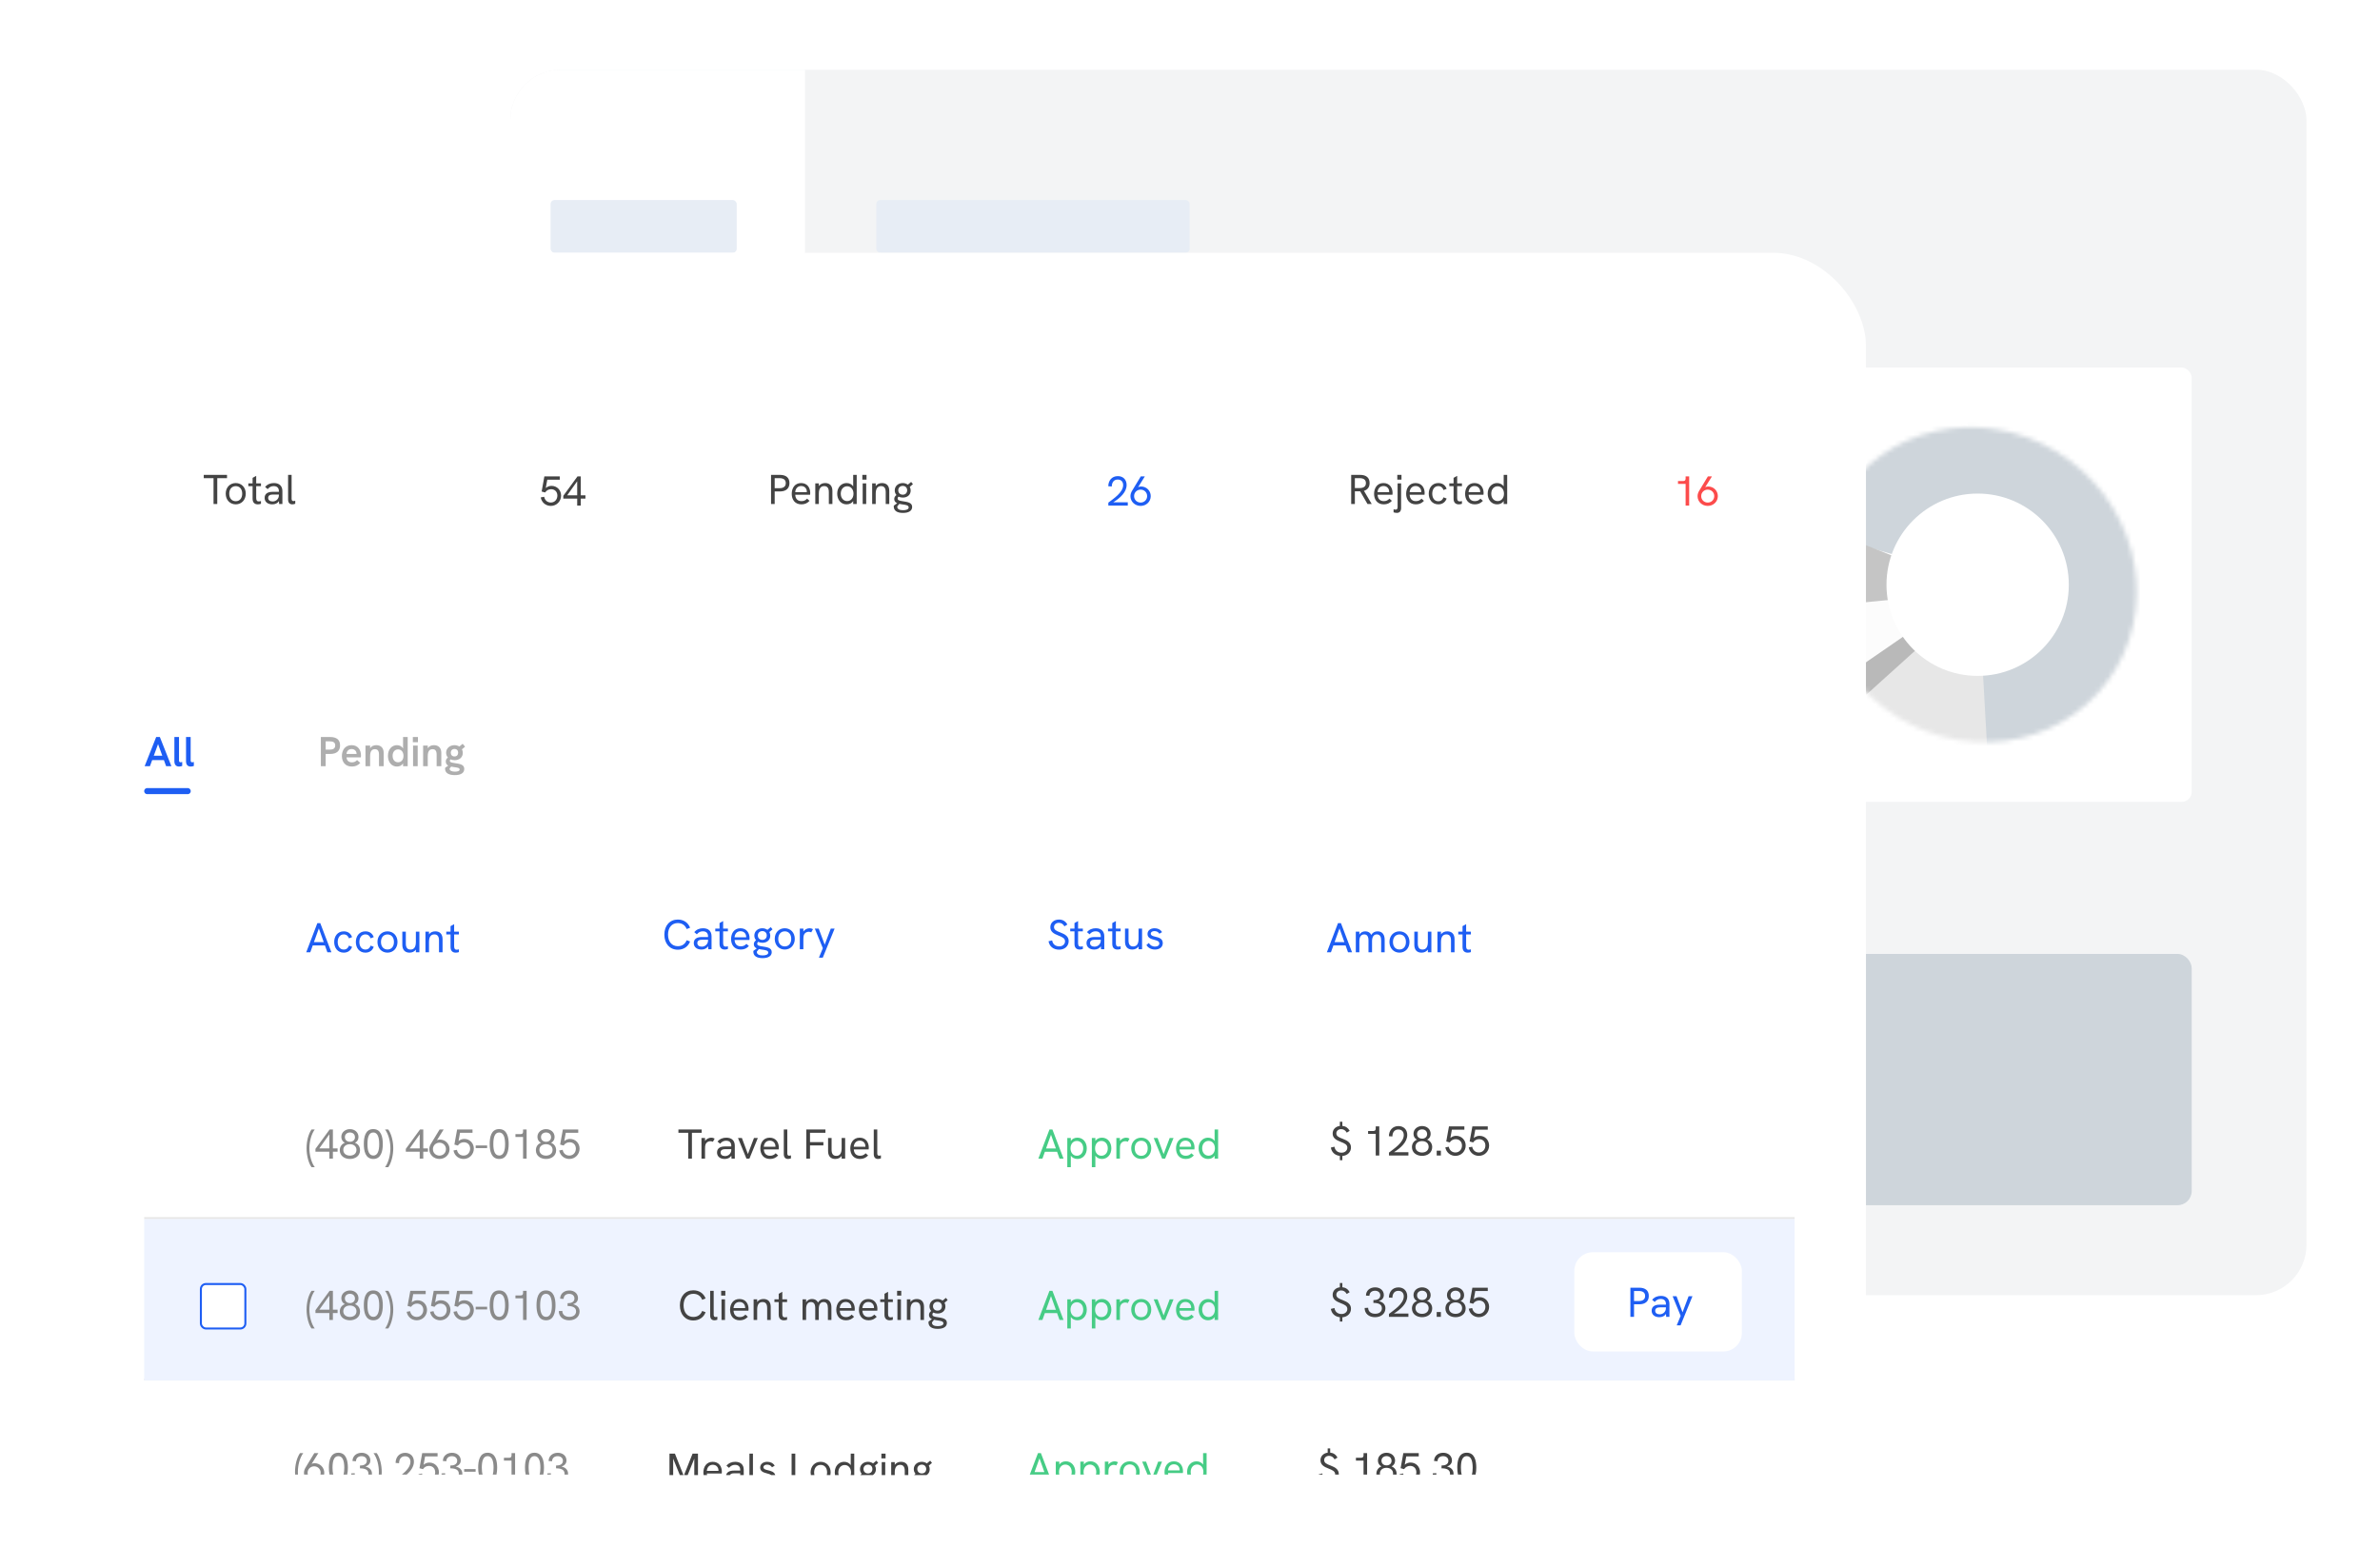 <svg width="512" height="333" viewBox="0 0 512 333" fill="none" xmlns="http://www.w3.org/2000/svg">
<g filter="url(#filter0_d_11604_7254)">
<rect x="109.77" y="14" width="386.415" height="263.617" rx="10.859" fill="#F3F4F5"/>
<rect x="188.52" y="204.204" width="88.762" height="54.058" rx="3.041" fill="#CED5DB"/>
<rect x="285.291" y="204.204" width="89.43" height="54.058" rx="3.041" fill="#CED5DB"/>
<rect x="382.73" y="204.204" width="88.762" height="54.058" rx="3.041" fill="#CED5DB"/>
<path d="M109.77 24.859C109.77 18.862 114.631 14 120.629 14H173.171V277.617H120.629C114.631 277.617 109.77 272.755 109.77 266.757V24.859Z" fill="white"/>
<rect x="118.445" y="42.03" width="40.043" height="11.345" rx="0.869" fill="#E7EDF5"/>
<rect x="188.52" y="42.03" width="67.406" height="11.345" rx="0.869" fill="#E7EDF5"/>
<rect x="127.119" y="65.389" width="25.361" height="6.006" rx="0.869" fill="#DDE2E6"/>
<rect x="127.119" y="78.069" width="30.032" height="6.006" rx="0.869" fill="#DDE2E6"/>
<rect x="127.119" y="90.749" width="20.021" height="6.006" rx="0.869" fill="#DDE2E6"/>
<rect x="127.119" y="103.43" width="31.367" height="6.006" rx="0.869" fill="#DDE2E6"/>
<rect x="127.119" y="116.11" width="28.03" height="6.006" rx="0.869" fill="#DDE2E6"/>
<rect x="127.119" y="128.79" width="25.361" height="6.006" rx="0.869" fill="#DDE2E6"/>
<rect x="188.52" y="190.189" width="55.393" height="6.006" rx="0.869" fill="#DEE1E5" fillOpacity="0.75"/>
<rect x="188.52" y="65.388" width="32.034" height="6.006" rx="0.869" fill="#E3E6E9"/>
<rect x="188.52" y="78.069" width="85.425" height="16.017" rx="2.172" fill="white"/>
<rect x="314.656" y="78.069" width="156.835" height="93.434" rx="2.172" fill="white"/>
<rect x="188.52" y="97.423" width="85.425" height="16.017" rx="2.172" fill="white"/>
<rect x="188.52" y="116.777" width="85.425" height="16.017" rx="2.172" fill="white"/>
<rect x="188.52" y="136.132" width="85.425" height="16.017" rx="2.172" fill="white"/>
<rect x="188.52" y="155.485" width="85.425" height="16.017" rx="2.172" fill="white"/>
<rect x="129.121" y="234.904" width="30.032" height="8.009" rx="0.869" fill="#DDE2E6"/>
<rect x="129.121" y="248.252" width="30.032" height="8.009" rx="0.869" fill="#DDE2E6"/>
<rect x="118.445" y="65.388" width="6.006" height="6.006" rx="0.869" fill="#DDE2E6"/>
<rect x="118.445" y="78.069" width="6.006" height="6.006" rx="0.869" fill="#DDE2E6"/>
<rect x="118.445" y="90.749" width="6.006" height="6.006" rx="0.869" fill="#DDE2E6"/>
<rect x="118.445" y="103.43" width="6.006" height="6.006" rx="0.869" fill="#DDE2E6"/>
<rect x="118.445" y="116.11" width="6.006" height="6.006" rx="0.869" fill="#DDE2E6"/>
<rect x="118.445" y="128.79" width="6.006" height="6.006" rx="0.869" fill="#DDE2E6"/>
<rect x="118.445" y="234.904" width="8.009" height="8.009" rx="0.869" fill="#DDE2E6"/>
<rect x="118.445" y="248.252" width="8.009" height="8.009" rx="0.869" fill="#DDE2E6"/>
<rect x="191.857" y="83.408" width="32.034" height="5.339" rx="0.869" fill="#CED5DB"/>
<rect x="338.016" y="98.758" width="30.7" height="4.004" rx="0.869" fill="#CED5DB"/>
<rect x="338.016" y="106.099" width="30.7" height="4.004" rx="0.869" fill="#CED5DB"/>
<rect x="338.016" y="113.44" width="30.7" height="4.004" rx="0.869" fill="#CED5DB"/>
<rect x="338.016" y="120.781" width="30.7" height="4.004" rx="0.869" fill="#CED5DB"/>
<rect x="338.016" y="128.123" width="30.7" height="4.004" rx="0.869" fill="#CED5DB"/>
<rect x="338.016" y="135.464" width="30.7" height="4.004" rx="0.869" fill="#CED5DB"/>
<rect x="338.016" y="142.805" width="30.7" height="4.004" rx="0.869" fill="#CED5DB"/>
<rect x="332.01" y="98.758" width="4.004" height="4.004" rx="0.434" fill="#CED5DB"/>
<rect x="332.01" y="106.099" width="4.004" height="4.004" rx="0.434" fill="#CED5DB"/>
<rect x="332.01" y="113.44" width="4.004" height="4.004" rx="0.434" fill="#CED5DB"/>
<rect x="332.01" y="120.781" width="4.004" height="4.004" rx="0.434" fill="#CED5DB"/>
<rect x="332.01" y="128.123" width="4.004" height="4.004" rx="0.434" fill="#CED5DB"/>
<rect x="332.01" y="135.464" width="4.004" height="4.004" rx="0.434" fill="#CED5DB"/>
<rect x="332.01" y="142.805" width="4.004" height="4.004" rx="0.434" fill="#CED5DB"/>
<rect x="191.857" y="102.762" width="32.034" height="5.339" rx="0.869" fill="#CED5DB"/>
<rect x="191.857" y="122.116" width="32.034" height="5.339" rx="0.869" fill="#CED5DB"/>
<rect x="191.857" y="141.47" width="32.034" height="5.339" rx="0.869" fill="#CED5DB"/>
<rect x="191.857" y="160.824" width="32.034" height="5.339" rx="0.869" fill="#CED5DB"/>
<path d="M251.469 88.13H251.678V87.777C252.101 87.746 252.393 87.457 252.393 87.07C252.393 86.688 252.126 86.511 251.705 86.351C251.368 86.226 251.177 86.128 251.177 85.902C251.177 85.697 251.344 85.548 251.584 85.548C251.782 85.548 251.935 85.652 252.042 85.84L252.286 85.691C252.154 85.444 251.943 85.305 251.678 85.28V84.933H251.469V85.284C251.106 85.331 250.871 85.581 250.871 85.909C250.871 86.278 251.139 86.451 251.542 86.604C251.865 86.73 252.091 86.83 252.091 87.087C252.091 87.334 251.883 87.504 251.615 87.504C251.302 87.504 251.073 87.334 251.021 87.007L250.722 87.081C250.784 87.465 251.057 87.725 251.469 87.772V88.13ZM254.448 87.741H254.744V85.319H254.448V85.503C254.448 85.652 254.375 85.704 254.236 85.704H253.816V85.941H254.448V87.741ZM256.337 87.769C256.848 87.769 257.199 87.466 257.199 87.028C257.199 86.674 256.935 86.497 256.657 86.434C256.883 86.361 257.067 86.201 257.067 85.927C257.067 85.555 256.765 85.291 256.344 85.291C255.899 85.291 255.583 85.572 255.583 85.975L255.872 85.993C255.875 85.746 256.045 85.572 256.334 85.572C256.594 85.572 256.772 85.725 256.772 85.955C256.772 86.26 256.49 86.354 256.202 86.351V86.584C256.591 86.584 256.907 86.684 256.907 87.025C256.907 87.306 256.692 87.484 256.348 87.484C255.993 87.484 255.764 87.292 255.764 86.987L255.472 87.004C255.472 87.463 255.816 87.769 256.337 87.769ZM258.292 87.769C258.786 87.769 259.143 87.372 259.143 86.91C259.143 86.472 258.817 86.104 258.351 86.104C258.188 86.104 258.023 86.153 257.87 86.283L257.995 85.593H259.032V85.319H257.753L257.528 86.573L257.816 86.653C257.934 86.479 258.104 86.382 258.309 86.382C258.647 86.382 258.834 86.618 258.834 86.91C258.834 87.213 258.633 87.487 258.289 87.487C257.986 87.487 257.785 87.278 257.74 87.011L257.451 87.063C257.524 87.477 257.865 87.769 258.292 87.769ZM259.889 87.741H260.226L260.952 86.542C261.032 86.41 261.085 86.257 261.085 86.1C261.085 85.638 260.702 85.291 260.24 85.291C259.778 85.291 259.399 85.638 259.399 86.104C259.399 86.549 259.75 86.903 260.202 86.903C260.284 86.903 260.367 86.884 260.447 86.849L259.889 87.741ZM259.698 86.108C259.698 85.795 259.941 85.569 260.24 85.569C260.539 85.569 260.782 85.795 260.782 86.104C260.782 86.417 260.535 86.643 260.24 86.643C259.938 86.643 259.698 86.413 259.698 86.108ZM262.188 87.769C262.622 87.769 263.029 87.525 263.029 87.042C263.029 86.757 262.876 86.528 262.609 86.424C262.789 86.337 262.9 86.17 262.9 85.944C262.9 85.544 262.581 85.291 262.192 85.291C261.83 85.291 261.476 85.527 261.476 85.934C261.476 86.163 261.59 86.337 261.768 86.424C261.5 86.528 261.347 86.754 261.347 87.042C261.347 87.525 261.757 87.769 262.188 87.769ZM261.639 87.014C261.639 86.722 261.868 86.542 262.188 86.542C262.508 86.542 262.734 86.726 262.734 87.014C262.734 87.331 262.483 87.49 262.188 87.49C261.896 87.49 261.639 87.331 261.639 87.014ZM261.771 85.951C261.771 85.711 261.962 85.569 262.192 85.569C262.445 85.569 262.609 85.729 262.609 85.965C262.609 86.187 262.435 86.34 262.195 86.34C261.945 86.34 261.771 86.187 261.771 85.951Z" fill="#1E5EF3" fillOpacity="0.3"/>
<path d="M251.469 107.484H251.678V107.131C252.101 107.1 252.393 106.812 252.393 106.424C252.393 106.042 252.126 105.865 251.705 105.705C251.368 105.58 251.177 105.483 251.177 105.257C251.177 105.052 251.344 104.902 251.584 104.902C251.782 104.902 251.935 105.006 252.042 105.194L252.286 105.045C252.154 104.798 251.943 104.659 251.678 104.635V104.287H251.469V104.638C251.106 104.685 250.871 104.935 250.871 105.264C250.871 105.632 251.139 105.806 251.542 105.959C251.865 106.084 252.091 106.185 252.091 106.442C252.091 106.688 251.883 106.859 251.615 106.859C251.302 106.859 251.073 106.688 251.021 106.362L250.722 106.435C250.784 106.819 251.057 107.079 251.469 107.126V107.484ZM254.448 107.095H254.744V104.673H254.448V104.857C254.448 105.006 254.375 105.059 254.236 105.059H253.816V105.295H254.448V107.095ZM256.337 107.123C256.848 107.123 257.199 106.82 257.199 106.383C257.199 106.028 256.935 105.851 256.657 105.788C256.883 105.715 257.067 105.556 257.067 105.281C257.067 104.909 256.765 104.645 256.344 104.645C255.899 104.645 255.583 104.927 255.583 105.33L255.872 105.347C255.875 105.1 256.045 104.927 256.334 104.927C256.594 104.927 256.772 105.079 256.772 105.309C256.772 105.615 256.49 105.708 256.202 105.705V105.938C256.591 105.938 256.907 106.039 256.907 106.379C256.907 106.661 256.692 106.838 256.348 106.838C255.993 106.838 255.764 106.647 255.764 106.341L255.472 106.358C255.472 106.817 255.816 107.123 256.337 107.123ZM258.292 107.123C258.786 107.123 259.143 106.727 259.143 106.264C259.143 105.827 258.817 105.458 258.351 105.458C258.188 105.458 258.023 105.507 257.87 105.637L257.995 104.947H259.032V104.673H257.753L257.528 105.927L257.816 106.007C257.934 105.834 258.104 105.736 258.309 105.736C258.647 105.736 258.834 105.973 258.834 106.264C258.834 106.567 258.633 106.841 258.289 106.841C257.986 106.841 257.785 106.633 257.74 106.365L257.451 106.417C257.524 106.831 257.865 107.123 258.292 107.123ZM259.889 107.095H260.226L260.952 105.896C261.032 105.764 261.085 105.611 261.085 105.455C261.085 104.993 260.702 104.645 260.24 104.645C259.778 104.645 259.399 104.993 259.399 105.458C259.399 105.903 259.75 106.257 260.202 106.257C260.284 106.257 260.367 106.238 260.447 106.204L259.889 107.095ZM259.698 105.462C259.698 105.149 259.941 104.923 260.24 104.923C260.539 104.923 260.782 105.149 260.782 105.458C260.782 105.771 260.535 105.997 260.24 105.997C259.938 105.997 259.698 105.768 259.698 105.462ZM262.188 107.123C262.622 107.123 263.029 106.88 263.029 106.396C263.029 106.112 262.876 105.882 262.609 105.778C262.789 105.691 262.9 105.524 262.9 105.298C262.9 104.899 262.581 104.645 262.192 104.645C261.83 104.645 261.476 104.881 261.476 105.288C261.476 105.517 261.59 105.691 261.768 105.778C261.5 105.882 261.347 106.108 261.347 106.396C261.347 106.88 261.757 107.123 262.188 107.123ZM261.639 106.369C261.639 106.077 261.868 105.896 262.188 105.896C262.508 105.896 262.734 106.08 262.734 106.369C262.734 106.685 262.483 106.845 262.188 106.845C261.896 106.845 261.639 106.685 261.639 106.369ZM261.771 105.305C261.771 105.066 261.962 104.923 262.192 104.923C262.445 104.923 262.609 105.083 262.609 105.319C262.609 105.542 262.435 105.695 262.195 105.695C261.945 105.695 261.771 105.542 261.771 105.305Z" fill="#1E5EF3" fillOpacity="0.3"/>
<path d="M251.469 126.838H251.678V126.485C252.101 126.454 252.393 126.166 252.393 125.778C252.393 125.396 252.126 125.219 251.705 125.059C251.368 124.934 251.177 124.837 251.177 124.611C251.177 124.406 251.344 124.256 251.584 124.256C251.782 124.256 251.935 124.36 252.042 124.548L252.286 124.399C252.154 124.152 251.943 124.013 251.678 123.989V123.641H251.469V123.992C251.106 124.039 250.871 124.289 250.871 124.618C250.871 124.986 251.139 125.16 251.542 125.313C251.865 125.438 252.091 125.539 252.091 125.796C252.091 126.042 251.883 126.213 251.615 126.213C251.302 126.213 251.073 126.042 251.021 125.716L250.722 125.789C250.784 126.173 251.057 126.433 251.469 126.48V126.838ZM254.448 126.449H254.744V124.027H254.448V124.211C254.448 124.36 254.375 124.413 254.236 124.413H253.816V124.649H254.448V126.449ZM256.337 126.477C256.848 126.477 257.199 126.174 257.199 125.737C257.199 125.382 256.935 125.205 256.657 125.142C256.883 125.069 257.067 124.91 257.067 124.635C257.067 124.263 256.765 123.999 256.344 123.999C255.899 123.999 255.583 124.281 255.583 124.684L255.872 124.701C255.875 124.454 256.045 124.281 256.334 124.281C256.594 124.281 256.772 124.433 256.772 124.663C256.772 124.969 256.49 125.062 256.202 125.059V125.292C256.591 125.292 256.907 125.393 256.907 125.733C256.907 126.015 256.692 126.192 256.348 126.192C255.993 126.192 255.764 126.001 255.764 125.695L255.472 125.712C255.472 126.171 255.816 126.477 256.337 126.477ZM258.292 126.477C258.786 126.477 259.143 126.081 259.143 125.618C259.143 125.181 258.817 124.812 258.351 124.812C258.188 124.812 258.023 124.861 257.87 124.991L257.995 124.301H259.032V124.027H257.753L257.528 125.281L257.816 125.361C257.934 125.188 258.104 125.09 258.309 125.09C258.647 125.09 258.834 125.327 258.834 125.618C258.834 125.921 258.633 126.195 258.289 126.195C257.986 126.195 257.785 125.987 257.74 125.719L257.451 125.771C257.524 126.185 257.865 126.477 258.292 126.477ZM259.889 126.449H260.226L260.952 125.25C261.032 125.118 261.085 124.965 261.085 124.809C261.085 124.347 260.702 123.999 260.24 123.999C259.778 123.999 259.399 124.347 259.399 124.812C259.399 125.257 259.75 125.611 260.202 125.611C260.284 125.611 260.367 125.592 260.447 125.558L259.889 126.449ZM259.698 124.816C259.698 124.503 259.941 124.277 260.24 124.277C260.539 124.277 260.782 124.503 260.782 124.812C260.782 125.125 260.535 125.351 260.24 125.351C259.938 125.351 259.698 125.122 259.698 124.816ZM262.188 126.477C262.622 126.477 263.029 126.234 263.029 125.75C263.029 125.466 262.876 125.236 262.609 125.132C262.789 125.045 262.9 124.878 262.9 124.652C262.9 124.253 262.581 123.999 262.192 123.999C261.83 123.999 261.476 124.235 261.476 124.642C261.476 124.871 261.59 125.045 261.768 125.132C261.5 125.236 261.347 125.462 261.347 125.75C261.347 126.234 261.757 126.477 262.188 126.477ZM261.639 125.723C261.639 125.431 261.868 125.25 262.188 125.25C262.508 125.25 262.734 125.434 262.734 125.723C262.734 126.039 262.483 126.199 262.188 126.199C261.896 126.199 261.639 126.039 261.639 125.723ZM261.771 124.659C261.771 124.42 261.962 124.277 262.192 124.277C262.445 124.277 262.609 124.437 262.609 124.673C262.609 124.896 262.435 125.049 262.195 125.049C261.945 125.049 261.771 124.896 261.771 124.659Z" fill="#1E5EF3" fillOpacity="0.3"/>
<path d="M251.469 146.192H251.678V145.839C252.101 145.808 252.393 145.52 252.393 145.132C252.393 144.75 252.126 144.573 251.705 144.413C251.368 144.288 251.177 144.191 251.177 143.965C251.177 143.76 251.344 143.61 251.584 143.61C251.782 143.61 251.935 143.715 252.042 143.902L252.286 143.753C252.154 143.506 251.943 143.367 251.678 143.343V142.995H251.469V143.346C251.106 143.393 250.871 143.643 250.871 143.972C250.871 144.34 251.139 144.514 251.542 144.667C251.865 144.792 252.091 144.893 252.091 145.15C252.091 145.396 251.883 145.567 251.615 145.567C251.302 145.567 251.073 145.396 251.021 145.07L250.722 145.143C250.784 145.527 251.057 145.787 251.469 145.834V146.192ZM254.448 145.803H254.744V143.381H254.448V143.565C254.448 143.715 254.375 143.767 254.236 143.767H253.816V144.003H254.448V145.803ZM256.337 145.831C256.848 145.831 257.199 145.528 257.199 145.091C257.199 144.736 256.935 144.559 256.657 144.496C256.883 144.423 257.067 144.264 257.067 143.989C257.067 143.617 256.765 143.353 256.344 143.353C255.899 143.353 255.583 143.635 255.583 144.038L255.872 144.055C255.875 143.808 256.045 143.635 256.334 143.635C256.594 143.635 256.772 143.787 256.772 144.017C256.772 144.323 256.49 144.416 256.202 144.413V144.646C256.591 144.646 256.907 144.747 256.907 145.087C256.907 145.369 256.692 145.546 256.348 145.546C255.993 145.546 255.764 145.355 255.764 145.049L255.472 145.066C255.472 145.525 255.816 145.831 256.337 145.831ZM258.292 145.831C258.786 145.831 259.143 145.435 259.143 144.972C259.143 144.535 258.817 144.166 258.351 144.166C258.188 144.166 258.023 144.215 257.87 144.345L257.995 143.655H259.032V143.381H257.753L257.528 144.635L257.816 144.715C257.934 144.542 258.104 144.444 258.309 144.444C258.647 144.444 258.834 144.681 258.834 144.972C258.834 145.275 258.633 145.549 258.289 145.549C257.986 145.549 257.785 145.341 257.74 145.073L257.451 145.125C257.524 145.539 257.865 145.831 258.292 145.831ZM259.889 145.803H260.226L260.952 144.604C261.032 144.472 261.085 144.319 261.085 144.163C261.085 143.701 260.702 143.353 260.24 143.353C259.778 143.353 259.399 143.701 259.399 144.166C259.399 144.611 259.75 144.966 260.202 144.966C260.284 144.966 260.367 144.946 260.447 144.912L259.889 145.803ZM259.698 144.17C259.698 143.857 259.941 143.631 260.24 143.631C260.539 143.631 260.782 143.857 260.782 144.166C260.782 144.479 260.535 144.705 260.24 144.705C259.938 144.705 259.698 144.476 259.698 144.17ZM262.188 145.831C262.622 145.831 263.029 145.588 263.029 145.105C263.029 144.82 262.876 144.59 262.609 144.486C262.789 144.399 262.9 144.232 262.9 144.006C262.9 143.607 262.581 143.353 262.192 143.353C261.83 143.353 261.476 143.589 261.476 143.996C261.476 144.225 261.59 144.399 261.768 144.486C261.5 144.59 261.347 144.816 261.347 145.105C261.347 145.588 261.757 145.831 262.188 145.831ZM261.639 145.077C261.639 144.785 261.868 144.604 262.188 144.604C262.508 144.604 262.734 144.788 262.734 145.077C262.734 145.393 262.483 145.553 262.188 145.553C261.896 145.553 261.639 145.393 261.639 145.077ZM261.771 144.013C261.771 143.774 261.962 143.631 262.192 143.631C262.445 143.631 262.609 143.791 262.609 144.027C262.609 144.25 262.435 144.403 262.195 144.403C261.945 144.403 261.771 144.25 261.771 144.013Z" fill="#1E5EF3" fillOpacity="0.3"/>
<path d="M251.469 165.546H251.678V165.194C252.101 165.162 252.393 164.874 252.393 164.487C252.393 164.104 252.126 163.927 251.705 163.767C251.368 163.642 251.177 163.545 251.177 163.319C251.177 163.114 251.344 162.965 251.584 162.965C251.782 162.965 251.935 163.069 252.042 163.256L252.286 163.107C252.154 162.86 251.943 162.721 251.678 162.697V162.349H251.469V162.7C251.106 162.747 250.871 162.998 250.871 163.326C250.871 163.694 251.139 163.868 251.542 164.021C251.865 164.146 252.091 164.247 252.091 164.504C252.091 164.751 251.883 164.921 251.615 164.921C251.302 164.921 251.073 164.751 251.021 164.424L250.722 164.497C250.784 164.881 251.057 165.142 251.469 165.189V165.546ZM254.448 165.157H254.744V162.735H254.448V162.919C254.448 163.069 254.375 163.121 254.236 163.121H253.816V163.357H254.448V165.157ZM256.337 165.185C256.848 165.185 257.199 164.883 257.199 164.445C257.199 164.09 256.935 163.913 256.657 163.851C256.883 163.778 257.067 163.618 257.067 163.343C257.067 162.971 256.765 162.707 256.344 162.707C255.899 162.707 255.583 162.989 255.583 163.392L255.872 163.409C255.875 163.163 256.045 162.989 256.334 162.989C256.594 162.989 256.772 163.142 256.772 163.371C256.772 163.677 256.49 163.771 256.202 163.767V164C256.591 164 256.907 164.101 256.907 164.441C256.907 164.723 256.692 164.9 256.348 164.9C255.993 164.9 255.764 164.709 255.764 164.403L255.472 164.421C255.472 164.879 255.816 165.185 256.337 165.185ZM258.292 165.185C258.786 165.185 259.143 164.789 259.143 164.327C259.143 163.889 258.817 163.521 258.351 163.521C258.188 163.521 258.023 163.569 257.87 163.699L257.995 163.01H259.032V162.735H257.753L257.528 163.99L257.816 164.07C257.934 163.896 258.104 163.799 258.309 163.799C258.647 163.799 258.834 164.035 258.834 164.327C258.834 164.629 258.633 164.904 258.289 164.904C257.986 164.904 257.785 164.695 257.74 164.427L257.451 164.48C257.524 164.893 257.865 165.185 258.292 165.185ZM259.889 165.157H260.226L260.952 163.958C261.032 163.826 261.085 163.673 261.085 163.517C261.085 163.055 260.702 162.707 260.24 162.707C259.778 162.707 259.399 163.055 259.399 163.521C259.399 163.965 259.75 164.32 260.202 164.32C260.284 164.32 260.367 164.301 260.447 164.266L259.889 165.157ZM259.698 163.524C259.698 163.211 259.941 162.985 260.24 162.985C260.539 162.985 260.782 163.211 260.782 163.521C260.782 163.833 260.535 164.059 260.24 164.059C259.938 164.059 259.698 163.83 259.698 163.524ZM262.188 165.185C262.622 165.185 263.029 164.942 263.029 164.459C263.029 164.174 262.876 163.944 262.609 163.84C262.789 163.753 262.9 163.587 262.9 163.361C262.9 162.961 262.581 162.707 262.192 162.707C261.83 162.707 261.476 162.944 261.476 163.35C261.476 163.58 261.59 163.753 261.768 163.84C261.5 163.944 261.347 164.17 261.347 164.459C261.347 164.942 261.757 165.185 262.188 165.185ZM261.639 164.431C261.639 164.139 261.868 163.958 262.188 163.958C262.508 163.958 262.734 164.143 262.734 164.431C262.734 164.747 262.483 164.907 262.188 164.907C261.896 164.907 261.639 164.747 261.639 164.431ZM261.771 163.368C261.771 163.128 261.962 162.985 262.192 162.985C262.445 162.985 262.609 163.145 262.609 163.382C262.609 163.604 262.435 163.757 262.195 163.757C261.945 163.757 261.771 163.604 261.771 163.368Z" fill="#1E5EF3" fillOpacity="0.3"/>
<mask id="mask0_11604_7254" style="mask-type:alpha" maskUnits="userSpaceOnUse" x="391" y="90" width="69" height="69">
<ellipse rx="34.944" ry="33.428" transform="matrix(0.851 0.517 -0.507 0.857 425.442 124.786)" fill="#C4C4C4"/>
</mask>
<g mask="url(#mask0_11604_7254)">
<path d="M424.164 76.177L457.982 99.067L476.522 137.928L454.198 161.14L420.684 164.205L420.995 126.075L424.164 76.177Z" fill="#CED5DB"/>
<path d="M421.237 131.712L394.711 161.357L379.226 141.951L379.194 126.75L421.237 131.712Z" fill="#B9B9B9"/>
<path d="M424.534 122.847L399.56 90.872L412.987 86.839L423.976 90.895L424.534 122.847Z" fill="#CED5DB" fillOpacity="0.2"/>
<path d="M427.35 123.964L385.604 112.128L395.592 92.878L408.822 85.945L427.35 123.964Z" fill="#CED5DB" fillOpacity="0.8"/>
<path d="M425.311 125.771L386.772 142.103L381.654 124.684L385.523 109.991L425.311 125.771Z" fill="#C5C5C5"/>
<path d="M423.283 126.413L388.64 150.274L381.803 132.357L386.542 129.995L423.283 126.413Z" fill="#FCFCFC"/>
<path d="M425.623 126.687L427.591 161.729L406.593 162.994L397.698 151.859L425.623 126.687Z" fill="#E7E7E7"/>
</g>
<circle cx="425.444" cy="124.786" r="19.61" fill="white"/>
</g>
<g filter="url(#filter1_d_11604_7254)">
<rect x="15" y="53.376" width="386.415" height="263.617" rx="20" fill="white"/>
</g>
<path d="M69.028 164.818H70.058V162.19H71.035C72.412 162.19 73.159 161.542 73.159 160.345C73.159 159.153 72.421 158.545 71.035 158.545H69.028V164.818ZM70.058 161.263V159.477H70.927C71.71 159.477 72.115 159.733 72.115 160.359C72.115 161.011 71.674 161.263 70.927 161.263H70.058ZM75.699 164.899C76.451 164.899 77.022 164.643 77.508 164.116L76.815 163.504C76.509 163.846 76.149 163.995 75.708 163.995C74.988 163.995 74.592 163.585 74.547 162.928H77.63C77.648 162.775 77.657 162.6 77.657 162.514C77.657 161.322 77.004 160.3 75.627 160.3C74.192 160.3 73.548 161.443 73.548 162.627C73.548 163.824 74.21 164.899 75.699 164.899ZM74.534 162.186C74.588 161.641 74.939 161.133 75.65 161.133C76.316 161.133 76.707 161.61 76.707 162.141V162.186H74.534ZM78.624 164.818H79.623V162.663C79.623 161.623 79.979 161.164 80.649 161.164C81.243 161.164 81.531 161.524 81.531 162.316V164.818H82.535V161.947C82.535 160.89 81.936 160.3 80.946 160.3C80.424 160.3 79.92 160.494 79.623 160.957V160.381H78.624V164.818ZM85.388 164.899C85.924 164.899 86.405 164.706 86.711 164.215V164.818H87.706V158.545H86.711V160.998C86.428 160.539 85.942 160.3 85.388 160.3C84.322 160.3 83.458 161.164 83.458 162.595C83.458 163.909 84.205 164.899 85.388 164.899ZM84.461 162.595C84.461 161.763 84.929 161.209 85.636 161.209C86.333 161.209 86.801 161.767 86.801 162.595C86.801 163.428 86.333 163.981 85.636 163.981C84.929 163.981 84.461 163.432 84.461 162.595ZM88.863 164.818H89.858V160.381H88.863V164.818ZM88.814 159.657H89.912V158.545H88.814V159.657ZM91.025 164.818H92.024V162.663C92.024 161.623 92.38 161.164 93.05 161.164C93.644 161.164 93.932 161.524 93.932 162.316V164.818H94.936V161.947C94.936 160.89 94.337 160.3 93.347 160.3C92.825 160.3 92.321 160.494 92.024 160.957V160.381H91.025V164.818ZM97.857 166.744C99.131 166.744 99.873 166.276 99.873 165.417C99.873 164.485 99.014 164.332 97.857 164.161C97.056 164.049 96.773 163.972 96.773 163.653C96.773 163.531 96.822 163.437 96.912 163.356C97.169 163.468 97.466 163.531 97.799 163.531C98.838 163.531 99.558 162.91 99.558 161.961C99.558 161.673 99.491 161.412 99.374 161.191L100.049 160.624L99.536 160.003L98.811 160.593C98.514 160.404 98.15 160.3 97.763 160.3C96.786 160.3 95.972 160.953 95.972 161.929C95.972 162.334 96.111 162.69 96.359 162.96C96.08 163.167 95.9 163.441 95.9 163.806C95.9 164.251 96.107 164.521 96.431 164.701L95.778 165.151C95.751 165.268 95.747 165.322 95.747 165.367C95.747 166.249 96.471 166.744 97.857 166.744ZM96.723 165.327L97.047 164.917C97.223 164.958 97.412 164.985 97.601 165.012C98.388 165.12 98.883 165.174 98.883 165.538C98.883 165.858 98.451 165.997 97.875 165.997C97.218 165.997 96.755 165.808 96.728 165.408C96.723 165.385 96.719 165.376 96.723 165.327ZM96.971 161.911C96.971 161.452 97.286 161.115 97.776 161.115C98.258 161.115 98.564 161.443 98.564 161.916C98.564 162.37 98.294 162.73 97.776 162.73C97.254 162.73 96.971 162.37 96.971 161.911Z" fill="#AEAEAE"/>
<path d="M31.119 164.818H32.257L32.739 163.509H35.258L35.736 164.818H36.87L34.39 158.545H33.598L31.119 164.818ZM33.081 162.577L34.003 160.066L34.916 162.577H33.081ZM38.518 164.899C38.707 164.899 38.959 164.859 39.198 164.769V163.918C39.072 163.954 38.955 163.981 38.851 163.981C38.644 163.981 38.509 163.869 38.509 163.585V158.545H37.515V163.779C37.515 164.557 37.938 164.899 38.518 164.899ZM41.023 164.899C41.212 164.899 41.464 164.859 41.703 164.769V163.918C41.577 163.954 41.459 163.981 41.356 163.981C41.149 163.981 41.014 163.869 41.014 163.585V158.545H40.02V163.779C40.02 164.557 40.443 164.899 41.023 164.899Z" fill="#1E5EF3"/>
<line x1="31.671" y1="170.184" x2="40.379" y2="170.184" stroke="#1E5EF3" stroke-width="1.303" stroke-linecap="round"/>
<g filter="url(#filter2_d_11604_7254)">
<rect x="31.02" y="186.853" width="355.048" height="28.698" rx="3.041" fill="white"/>
</g>
<g filter="url(#filter3_d_11604_7254)">
<path d="M31 230.041C31 228.361 32.361 227 34.041 227H383.008C384.687 227 386.048 228.361 386.048 230.041V317.097H31V230.041Z" fill="white"/>
</g>
<path d="M145.819 204.302C147.079 204.302 148.042 203.627 148.456 202.529L147.718 202.259C147.403 203.069 146.737 203.546 145.819 203.546C144.532 203.546 143.713 202.583 143.713 201.053C143.713 199.532 144.532 198.569 145.819 198.569C146.737 198.569 147.403 199.046 147.718 199.856L148.456 199.577C148.042 198.479 147.079 197.813 145.819 197.813C144.082 197.813 142.921 199.109 142.921 201.053C142.921 203.006 144.091 204.302 145.819 204.302ZM152.372 204.194H153.074V201.413C153.074 200.315 152.408 199.685 151.247 199.685C150.491 199.685 149.843 199.946 149.357 200.522L149.906 200.99C150.302 200.522 150.707 200.342 151.193 200.342C151.931 200.342 152.318 200.729 152.318 201.413V201.575H150.95C150.509 201.575 150.095 201.647 149.78 201.845C149.465 202.043 149.249 202.376 149.249 202.871C149.249 203.708 149.888 204.266 150.905 204.266C151.526 204.266 152.03 204.028 152.336 203.564L152.372 204.194ZM150.014 202.88C150.014 202.637 150.104 202.457 150.266 202.34C150.482 202.187 150.788 202.151 151.058 202.151H152.318V202.322C152.318 203.087 151.706 203.645 150.977 203.645C150.383 203.645 150.014 203.348 150.014 202.88ZM155.909 204.266C156.125 204.266 156.368 204.23 156.593 204.149V203.555C156.404 203.609 156.224 203.636 156.107 203.636C155.702 203.636 155.567 203.357 155.567 202.862V200.351H156.593V199.757H155.567V198.137L154.793 198.569V199.757H153.875V200.351H154.793V203.06C154.793 203.915 155.27 204.266 155.909 204.266ZM159.352 204.266C160.081 204.266 160.612 204.032 161.107 203.51L160.576 203.042C160.234 203.411 159.874 203.573 159.361 203.573C158.551 203.573 158.065 203.069 158.029 202.205H161.224C161.242 202.079 161.251 201.863 161.251 201.809C161.251 200.729 160.648 199.685 159.28 199.685C157.939 199.685 157.273 200.774 157.273 202.007C157.273 203.24 157.957 204.266 159.352 204.266ZM158.02 201.638C158.074 200.918 158.515 200.324 159.298 200.324C160.126 200.324 160.522 200.945 160.522 201.53L160.518 201.638H158.02ZM164.041 206.111C165.274 206.111 166.021 205.661 166.021 204.824C166.021 203.906 165.112 203.762 163.924 203.582C163.258 203.483 162.898 203.384 162.898 202.997C162.898 202.844 162.961 202.709 163.105 202.606C163.366 202.736 163.677 202.808 164.023 202.808C165.013 202.808 165.706 202.205 165.706 201.287C165.706 200.995 165.634 200.729 165.508 200.504L166.192 199.919L165.805 199.442L165.094 200.032C164.793 199.811 164.41 199.685 163.996 199.685C163.042 199.685 162.277 200.324 162.277 201.26C162.277 201.652 162.412 201.998 162.651 202.259C162.354 202.48 162.169 202.745 162.169 203.114C162.169 203.587 162.43 203.852 162.804 204.019L162.088 204.536C162.061 204.662 162.061 204.68 162.061 204.698C162.061 205.625 162.763 206.111 164.041 206.111ZM162.817 204.77C162.817 204.752 162.817 204.761 162.826 204.698L163.258 204.163C163.443 204.208 163.641 204.239 163.834 204.266C164.572 204.374 165.274 204.428 165.274 204.923C165.274 205.355 164.734 205.526 164.059 205.526C163.294 205.526 162.817 205.301 162.817 204.77ZM163.033 201.233C163.033 200.693 163.429 200.297 164.005 200.297C164.572 200.297 164.95 200.684 164.95 201.242C164.95 201.773 164.599 202.187 164.005 202.187C163.402 202.187 163.033 201.773 163.033 201.233ZM168.828 204.266C170.07 204.266 170.979 203.303 170.979 201.971C170.979 200.639 170.079 199.685 168.828 199.685C167.559 199.685 166.668 200.639 166.668 201.971C166.668 203.312 167.577 204.266 168.828 204.266ZM167.424 201.971C167.424 200.99 167.973 200.351 168.828 200.351C169.674 200.351 170.214 200.981 170.214 201.971C170.214 202.952 169.674 203.591 168.828 203.591C167.973 203.591 167.424 202.952 167.424 201.971ZM172.061 204.194H172.826V202.115C172.826 201.62 172.853 201.422 172.907 201.233C173.087 200.666 173.546 200.441 173.978 200.441C174.158 200.441 174.374 200.495 174.518 200.567L174.896 199.883C174.635 199.739 174.392 199.685 174.149 199.685C173.685 199.685 173.136 199.937 172.826 200.387V199.757H172.061V204.194ZM176.167 206.021H176.995L179.551 199.757H178.723L177.418 203.213L176.122 199.757H175.285L177.013 203.978L176.167 206.021Z" fill="#1E5EF3"/>
<path d="M65.876 204.861H66.749L67.28 203.385H69.903L70.43 204.861H71.294L68.9 198.588H68.27L65.876 204.861ZM67.532 202.674L68.594 199.722L69.647 202.674H67.532ZM73.946 204.933C74.783 204.933 75.44 204.519 75.746 203.682L75.071 203.421C74.9 203.934 74.531 204.267 73.946 204.267C73.055 204.267 72.65 203.484 72.65 202.638C72.65 201.801 73.055 201.009 73.946 201.009C74.531 201.009 74.9 201.351 75.071 201.855L75.746 201.594C75.44 200.757 74.783 200.352 73.946 200.352C72.623 200.352 71.894 201.405 71.894 202.638C71.894 203.88 72.623 204.933 73.946 204.933ZM78.604 204.933C79.441 204.933 80.098 204.519 80.404 203.682L79.729 203.421C79.558 203.934 79.189 204.267 78.604 204.267C77.713 204.267 77.308 203.484 77.308 202.638C77.308 201.801 77.713 201.009 78.604 201.009C79.189 201.009 79.558 201.351 79.729 201.855L80.404 201.594C80.098 200.757 79.441 200.352 78.604 200.352C77.281 200.352 76.552 201.405 76.552 202.638C76.552 203.88 77.281 204.933 78.604 204.933ZM83.362 204.933C84.603 204.933 85.513 203.97 85.513 202.638C85.513 201.306 84.612 200.352 83.362 200.352C82.093 200.352 81.201 201.306 81.201 202.638C81.201 203.979 82.111 204.933 83.362 204.933ZM81.957 202.638C81.957 201.657 82.507 201.018 83.362 201.018C84.207 201.018 84.748 201.648 84.748 202.638C84.748 203.619 84.207 204.258 83.362 204.258C82.507 204.258 81.957 203.619 81.957 202.638ZM88.097 204.933C88.673 204.933 89.164 204.708 89.465 204.276V204.861H90.221V200.424H89.465V202.629C89.465 203.763 89.051 204.267 88.313 204.267C87.647 204.267 87.305 203.853 87.305 202.962V200.424H86.549V203.232C86.549 204.348 87.134 204.933 88.097 204.933ZM91.525 204.861H92.29V202.647C92.29 201.513 92.704 201.009 93.442 201.009C94.108 201.009 94.441 201.423 94.441 202.323V204.861H95.206V202.044C95.206 200.928 94.621 200.352 93.649 200.352C93.078 200.352 92.587 200.568 92.29 201V200.424H91.525V204.861ZM98.04 204.933C98.256 204.933 98.499 204.897 98.724 204.816V204.222C98.535 204.276 98.355 204.303 98.238 204.303C97.833 204.303 97.698 204.024 97.698 203.529V201.018H98.724V200.424H97.698V198.804L96.924 199.236V200.424H96.006V201.018H96.924V203.727C96.924 204.582 97.401 204.933 98.04 204.933Z" fill="#1E5EF3"/>
<path d="M227.855 204.293C229.052 204.293 229.898 203.519 229.898 202.457C229.898 201.467 229.205 201.008 228.116 200.594C227.243 200.27 226.748 200.018 226.748 199.433C226.748 198.902 227.18 198.515 227.801 198.515C228.314 198.515 228.71 198.785 228.989 199.271L229.619 198.884C229.241 198.182 228.62 197.813 227.828 197.813C226.703 197.813 225.956 198.506 225.956 199.451C225.956 200.405 226.649 200.855 227.693 201.251C228.53 201.575 229.115 201.836 229.115 202.502C229.115 203.141 228.575 203.582 227.882 203.582C227.072 203.582 226.478 203.141 226.343 202.295L225.569 202.484C225.749 203.582 226.595 204.293 227.855 204.293ZM232.266 204.266C232.482 204.266 232.725 204.23 232.95 204.149V203.555C232.761 203.609 232.581 203.636 232.464 203.636C232.059 203.636 231.924 203.357 231.924 202.862V200.351H232.95V199.757H231.924V198.137L231.15 198.569V199.757H230.232V200.351H231.15V203.06C231.15 203.915 231.627 204.266 232.266 204.266ZM236.859 204.194H237.561V201.413C237.561 200.315 236.895 199.685 235.734 199.685C234.978 199.685 234.33 199.946 233.844 200.522L234.393 200.99C234.789 200.522 235.194 200.342 235.68 200.342C236.418 200.342 236.805 200.729 236.805 201.413V201.575H235.437C234.996 201.575 234.582 201.647 234.267 201.845C233.952 202.043 233.736 202.376 233.736 202.871C233.736 203.708 234.375 204.266 235.392 204.266C236.013 204.266 236.517 204.028 236.823 203.564L236.859 204.194ZM234.501 202.88C234.501 202.637 234.591 202.457 234.753 202.34C234.969 202.187 235.275 202.151 235.545 202.151H236.805V202.322C236.805 203.087 236.193 203.645 235.464 203.645C234.87 203.645 234.501 203.348 234.501 202.88ZM240.396 204.266C240.612 204.266 240.855 204.23 241.08 204.149V203.555C240.891 203.609 240.711 203.636 240.594 203.636C240.189 203.636 240.054 203.357 240.054 202.862V200.351H241.08V199.757H240.054V198.137L239.28 198.569V199.757H238.362V200.351H239.28V203.06C239.28 203.915 239.757 204.266 240.396 204.266ZM243.567 204.266C244.143 204.266 244.633 204.041 244.935 203.609V204.194H245.691V199.757H244.935V201.962C244.935 203.096 244.521 203.6 243.783 203.6C243.117 203.6 242.775 203.186 242.775 202.295V199.757H242.019V202.565C242.019 203.681 242.604 204.266 243.567 204.266ZM248.462 204.266C249.479 204.266 250.145 203.717 250.145 202.88C250.145 201.881 249.254 201.674 248.507 201.494C247.886 201.35 247.562 201.206 247.562 200.855C247.562 200.495 247.913 200.297 248.363 200.297C248.822 200.297 249.191 200.504 249.407 200.864L249.983 200.522C249.659 199.973 249.083 199.685 248.39 199.685C247.481 199.685 246.86 200.18 246.86 200.927C246.86 201.719 247.544 201.98 248.291 202.169C248.885 202.322 249.398 202.457 249.398 202.961C249.398 203.375 249.038 203.627 248.471 203.627C247.85 203.627 247.382 203.303 247.157 202.844L246.626 203.294C246.923 203.807 247.553 204.266 248.462 204.266Z" fill="#1E5EF3"/>
<path d="M285.444 204.861H286.317L286.848 203.385H289.472L289.998 204.861H290.862L288.468 198.588H287.838L285.444 204.861ZM287.1 202.674L288.162 199.722L289.215 202.674H287.1ZM291.669 204.861H292.434V202.476C292.434 201.513 292.821 201.009 293.478 201.009C294.072 201.009 294.396 201.423 294.396 202.278V204.861H295.161V202.476C295.161 201.504 295.539 201.009 296.187 201.009C296.862 201.009 297.123 201.513 297.123 202.341V204.861H297.879V202.161C297.879 201.18 297.456 200.352 296.358 200.352C295.751 200.352 295.296 200.604 294.995 201.113C294.747 200.604 294.302 200.352 293.703 200.352C293.222 200.352 292.722 200.55 292.434 201.072V200.424H291.669V204.861ZM301.067 204.933C302.309 204.933 303.218 203.97 303.218 202.638C303.218 201.306 302.318 200.352 301.067 200.352C299.798 200.352 298.907 201.306 298.907 202.638C298.907 203.979 299.816 204.933 301.067 204.933ZM299.663 202.638C299.663 201.657 300.212 201.018 301.067 201.018C301.913 201.018 302.453 201.648 302.453 202.638C302.453 203.619 301.913 204.258 301.067 204.258C300.212 204.258 299.663 203.619 299.663 202.638ZM305.802 204.933C306.378 204.933 306.869 204.708 307.17 204.276V204.861H307.926V200.424H307.17V202.629C307.17 203.763 306.756 204.267 306.018 204.267C305.352 204.267 305.01 203.853 305.01 202.962V200.424H304.254V203.232C304.254 204.348 304.839 204.933 305.802 204.933ZM309.23 204.861H309.995V202.647C309.995 201.513 310.409 201.009 311.147 201.009C311.813 201.009 312.146 201.423 312.146 202.323V204.861H312.911V202.044C312.911 200.928 312.326 200.352 311.354 200.352C310.783 200.352 310.292 200.568 309.995 201V200.424H309.23V204.861ZM315.745 204.933C315.961 204.933 316.204 204.897 316.429 204.816V204.222C316.24 204.276 316.06 204.303 315.943 204.303C315.538 204.303 315.403 204.024 315.403 203.529V201.018H316.429V200.424H315.403V198.804L314.629 199.236V200.424H313.711V201.018H314.629V203.727C314.629 204.582 315.106 204.933 315.745 204.933Z" fill="#1E5EF3"/>
<path d="M67.01 251.08H67.712C66.956 250.072 66.56 248.371 66.56 247.03C66.56 245.653 66.92 244.069 67.712 242.971H67.019C66.308 243.997 65.948 245.563 65.948 247.039C65.948 248.371 66.308 250.09 67.01 251.08ZM70.85 249.244H71.615V247.75H72.623V247.039H71.615V242.971H70.913L67.862 247.147V247.75H70.85V249.244ZM68.694 247.039L70.85 244.015V247.039H68.694ZM75.274 249.316C76.399 249.316 77.452 248.686 77.452 247.435C77.452 246.697 77.056 246.103 76.363 245.833C76.831 245.608 77.119 245.176 77.119 244.591C77.119 243.556 76.291 242.899 75.283 242.899C74.347 242.899 73.429 243.511 73.429 244.564C73.429 245.158 73.726 245.608 74.185 245.833C73.492 246.103 73.096 246.688 73.096 247.435C73.096 248.686 74.158 249.316 75.274 249.316ZM73.852 247.363C73.852 246.607 74.446 246.139 75.274 246.139C76.102 246.139 76.687 246.616 76.687 247.363C76.687 248.182 76.039 248.596 75.274 248.596C74.518 248.596 73.852 248.182 73.852 247.363ZM74.194 244.609C74.194 243.988 74.689 243.619 75.283 243.619C75.94 243.619 76.363 244.033 76.363 244.645C76.363 245.221 75.913 245.617 75.292 245.617C74.644 245.617 74.194 245.221 74.194 244.609ZM80.328 249.316C81.975 249.316 82.353 247.642 82.353 246.094C82.353 244.573 81.984 242.89 80.301 242.89C78.555 242.89 78.267 244.672 78.267 246.085C78.267 247.534 78.573 249.316 80.328 249.316ZM79.05 246.112C79.05 244.762 79.302 243.619 80.301 243.619C81.255 243.619 81.579 244.672 81.579 246.121C81.579 247.507 81.264 248.578 80.328 248.578C79.302 248.578 79.05 247.408 79.05 246.112ZM82.835 251.08H83.537C84.239 250.09 84.599 248.371 84.599 247.039C84.599 245.563 84.239 243.997 83.528 242.971H82.835C83.627 244.069 83.987 245.653 83.987 247.03C83.987 248.371 83.591 250.072 82.835 251.08ZM90.291 249.244H91.056V247.75H92.064V247.039H91.056V242.971H90.354L87.303 247.147V247.75H90.291V249.244ZM88.136 247.039L90.291 244.015V247.039H88.136ZM95.444 242.971H94.571L92.69 246.076C92.483 246.418 92.348 246.814 92.348 247.219C92.348 248.416 93.338 249.316 94.535 249.316C95.732 249.316 96.713 248.416 96.713 247.21C96.713 246.058 95.804 245.14 94.634 245.14C94.423 245.14 94.207 245.189 94 245.279L95.444 242.971ZM93.131 247.21C93.131 246.4 93.77 245.815 94.535 245.815C95.318 245.815 95.939 246.409 95.939 247.201C95.939 248.011 95.309 248.596 94.535 248.596C93.761 248.596 93.131 248.011 93.131 247.21ZM99.733 249.316C101.011 249.316 101.938 248.29 101.938 247.093C101.938 245.959 101.092 245.005 99.886 245.005C99.463 245.005 99.036 245.131 98.64 245.468L98.964 243.682H101.65V242.971H98.338L97.753 246.22L98.5 246.427C98.806 245.977 99.247 245.725 99.778 245.725C100.651 245.725 101.137 246.337 101.137 247.093C101.137 247.876 100.615 248.587 99.724 248.587C98.941 248.587 98.419 248.047 98.302 247.354L97.555 247.489C97.744 248.56 98.626 249.316 99.733 249.316ZM102.331 246.976H104.797V246.409H102.331V246.976ZM107.407 249.316C109.054 249.316 109.432 247.642 109.432 246.094C109.432 244.573 109.063 242.89 107.38 242.89C105.634 242.89 105.346 244.672 105.346 246.085C105.346 247.534 105.652 249.316 107.407 249.316ZM106.129 246.112C106.129 244.762 106.381 243.619 107.38 243.619C108.334 243.619 108.658 244.672 108.658 246.121C108.658 247.507 108.343 248.578 107.407 248.578C106.381 248.578 106.129 247.408 106.129 246.112ZM112.524 249.244H113.289V242.971H112.524V243.448C112.524 243.835 112.335 243.97 111.975 243.97H110.886V244.582H112.524V249.244ZM117.461 249.316C118.586 249.316 119.639 248.686 119.639 247.435C119.639 246.697 119.243 246.103 118.55 245.833C119.018 245.608 119.306 245.176 119.306 244.591C119.306 243.556 118.478 242.899 117.47 242.899C116.534 242.899 115.616 243.511 115.616 244.564C115.616 245.158 115.913 245.608 116.372 245.833C115.679 246.103 115.283 246.688 115.283 247.435C115.283 248.686 116.345 249.316 117.461 249.316ZM116.039 247.363C116.039 246.607 116.633 246.139 117.461 246.139C118.289 246.139 118.874 246.616 118.874 247.363C118.874 248.182 118.226 248.596 117.461 248.596C116.705 248.596 116.039 248.182 116.039 247.363ZM116.381 244.609C116.381 243.988 116.876 243.619 117.47 243.619C118.127 243.619 118.55 244.033 118.55 244.645C118.55 245.221 118.1 245.617 117.479 245.617C116.831 245.617 116.381 245.221 116.381 244.609ZM122.48 249.316C123.758 249.316 124.685 248.29 124.685 247.093C124.685 245.959 123.839 245.005 122.633 245.005C122.21 245.005 121.782 245.131 121.386 245.468L121.71 243.682H124.397V242.971H121.085L120.5 246.22L121.247 246.427C121.553 245.977 121.994 245.725 122.525 245.725C123.398 245.725 123.884 246.337 123.884 247.093C123.884 247.876 123.362 248.587 122.471 248.587C121.688 248.587 121.166 248.047 121.049 247.354L120.302 247.489C120.491 248.56 121.373 249.316 122.48 249.316Z" fill="#8A8A8A"/>
<path d="M148.052 249.244H148.853V243.682H150.95V242.971H145.946V243.682H148.052V249.244ZM150.906 249.244H151.671V247.165C151.671 246.67 151.698 246.472 151.752 246.283C151.932 245.716 152.391 245.491 152.823 245.491C153.003 245.491 153.219 245.545 153.363 245.617L153.741 244.933C153.48 244.789 153.237 244.735 152.994 244.735C152.53 244.735 151.981 244.987 151.671 245.437V244.807H150.906V249.244ZM157.373 249.244H158.075V246.463C158.075 245.365 157.409 244.735 156.248 244.735C155.492 244.735 154.844 244.996 154.358 245.572L154.907 246.04C155.303 245.572 155.708 245.392 156.194 245.392C156.932 245.392 157.319 245.779 157.319 246.463V246.625H155.951C155.51 246.625 155.096 246.697 154.781 246.895C154.466 247.093 154.25 247.426 154.25 247.921C154.25 248.758 154.889 249.316 155.906 249.316C156.527 249.316 157.031 249.077 157.337 248.614L157.373 249.244ZM155.015 247.93C155.015 247.687 155.105 247.507 155.267 247.39C155.483 247.237 155.789 247.201 156.059 247.201H157.319V247.372C157.319 248.137 156.707 248.695 155.978 248.695C155.384 248.695 155.015 248.398 155.015 247.93ZM160.58 249.244H161.219L163.028 244.807H162.2L160.895 248.263L159.599 244.807H158.762L160.58 249.244ZM165.645 249.316C166.374 249.316 166.905 249.082 167.4 248.56L166.869 248.092C166.527 248.461 166.167 248.623 165.654 248.623C164.844 248.623 164.358 248.119 164.322 247.255H167.517C167.535 247.129 167.544 246.913 167.544 246.859C167.544 245.779 166.941 244.735 165.573 244.735C164.232 244.735 163.566 245.824 163.566 247.057C163.566 248.29 164.25 249.316 165.645 249.316ZM164.313 246.688C164.367 245.968 164.808 245.374 165.591 245.374C166.419 245.374 166.815 245.995 166.815 246.58L166.811 246.688H164.313ZM169.524 249.316C169.704 249.316 169.947 249.271 170.154 249.19V248.542C170.01 248.587 169.875 248.614 169.767 248.614C169.524 248.614 169.371 248.47 169.371 248.119V242.971H168.615V248.263C168.615 248.992 168.984 249.316 169.524 249.316ZM173.46 249.244H174.252V246.4H177.132V245.689H174.252V243.682H177.573V242.971H173.46V249.244ZM179.69 249.316C180.266 249.316 180.756 249.091 181.058 248.659V249.244H181.814V244.807H181.058V247.012C181.058 248.146 180.644 248.65 179.906 248.65C179.24 248.65 178.898 248.236 178.898 247.345V244.807H178.142V247.615C178.142 248.731 178.727 249.316 179.69 249.316ZM184.999 249.316C185.728 249.316 186.259 249.082 186.754 248.56L186.223 248.092C185.881 248.461 185.521 248.623 185.008 248.623C184.198 248.623 183.712 248.119 183.676 247.255H186.871C186.889 247.129 186.898 246.913 186.898 246.859C186.898 245.779 186.295 244.735 184.927 244.735C183.586 244.735 182.92 245.824 182.92 247.057C182.92 248.29 183.604 249.316 184.999 249.316ZM183.667 246.688C183.721 245.968 184.162 245.374 184.945 245.374C185.773 245.374 186.169 245.995 186.169 246.58L186.164 246.688H183.667ZM188.878 249.316C189.058 249.316 189.301 249.271 189.508 249.19V248.542C189.364 248.587 189.229 248.614 189.121 248.614C188.878 248.614 188.725 248.47 188.725 248.119V242.971H187.969V248.263C187.969 248.992 188.338 249.316 188.878 249.316Z" fill="#434343"/>
<path d="M288.236 249.584H288.776V248.67C289.874 248.589 290.63 247.842 290.63 246.839C290.63 245.849 289.937 245.39 288.848 244.976C287.975 244.652 287.48 244.4 287.48 243.815C287.48 243.284 287.912 242.897 288.533 242.897C289.046 242.897 289.442 243.167 289.721 243.653L290.351 243.266C290.009 242.627 289.464 242.267 288.776 242.204V241.304H288.236V242.213C287.295 242.334 286.688 242.982 286.688 243.833C286.688 244.787 287.381 245.237 288.425 245.633C289.262 245.957 289.847 246.218 289.847 246.884C289.847 247.523 289.307 247.964 288.614 247.964C287.804 247.964 287.21 247.523 287.075 246.677L286.301 246.866C286.463 247.86 287.169 248.535 288.236 248.657V249.584ZM295.952 248.576H296.717V242.303H295.952V242.78C295.952 243.167 295.763 243.302 295.403 243.302H294.314V243.914H295.952V248.576ZM298.801 247.946V248.576H302.986V247.865H299.868C301.348 246.947 302.734 245.682 302.734 244.148C302.734 242.996 301.969 242.24 300.844 242.24C299.521 242.24 298.792 243.248 298.792 244.418L299.539 244.472C299.557 243.617 299.962 242.978 300.817 242.978C301.582 242.978 301.987 243.464 301.987 244.175C301.987 245.777 299.863 247.118 298.801 247.946ZM305.925 248.648C307.05 248.648 308.103 248.018 308.103 246.767C308.103 246.029 307.707 245.435 307.014 245.165C307.482 244.94 307.77 244.508 307.77 243.923C307.77 242.888 306.942 242.231 305.934 242.231C304.998 242.231 304.08 242.843 304.08 243.896C304.08 244.49 304.377 244.94 304.836 245.165C304.143 245.435 303.747 246.02 303.747 246.767C303.747 248.018 304.809 248.648 305.925 248.648ZM304.503 246.695C304.503 245.939 305.097 245.471 305.925 245.471C306.753 245.471 307.338 245.948 307.338 246.695C307.338 247.514 306.69 247.928 305.925 247.928C305.169 247.928 304.503 247.514 304.503 246.695ZM304.845 243.941C304.845 243.32 305.34 242.951 305.934 242.951C306.591 242.951 307.014 243.365 307.014 243.977C307.014 244.553 306.564 244.949 305.943 244.949C305.295 244.949 304.845 244.553 304.845 243.941ZM309.071 248.576H309.971V247.532H309.071V248.576ZM313.106 248.648C314.384 248.648 315.311 247.622 315.311 246.425C315.311 245.291 314.465 244.337 313.259 244.337C312.836 244.337 312.408 244.463 312.012 244.8L312.336 243.014H315.023V242.303H311.711L311.126 245.552L311.873 245.759C312.179 245.309 312.62 245.057 313.151 245.057C314.024 245.057 314.51 245.669 314.51 246.425C314.51 247.208 313.988 247.919 313.097 247.919C312.314 247.919 311.792 247.379 311.675 246.686L310.928 246.821C311.117 247.892 311.999 248.648 313.106 248.648ZM318.142 248.648C319.42 248.648 320.347 247.622 320.347 246.425C320.347 245.291 319.501 244.337 318.295 244.337C317.872 244.337 317.444 244.463 317.048 244.8L317.372 243.014H320.059V242.303H316.747L316.162 245.552L316.909 245.759C317.215 245.309 317.656 245.057 318.187 245.057C319.06 245.057 319.546 245.669 319.546 246.425C319.546 247.208 319.024 247.919 318.133 247.919C317.35 247.919 316.828 247.379 316.711 246.686L315.964 246.821C316.153 247.892 317.035 248.648 318.142 248.648Z" fill="#434343"/>
<line x1="31.02" y1="262.05" x2="386.068" y2="262.05" stroke="#E6E6E6" stroke-width="0.434"/>
<line x1="31.02" y1="296.754" x2="386.068" y2="296.754" stroke="#E6E6E6" stroke-width="0.434"/>
<path d="M223.378 249.244H224.251L224.782 247.768H227.405L227.932 249.244H228.796L226.402 242.971H225.772L223.378 249.244ZM225.034 247.057L226.096 244.105L227.149 247.057H225.034ZM231.781 244.735C231.147 244.735 230.661 244.987 230.359 245.437V244.807H229.603V251.08H230.359V248.605C230.647 249.037 231.147 249.316 231.781 249.316C232.897 249.316 233.797 248.425 233.797 247.03C233.797 245.725 232.987 244.735 231.781 244.735ZM230.296 247.03C230.296 246.094 230.854 245.437 231.655 245.437C232.465 245.437 233.032 246.094 233.032 247.03C233.032 247.966 232.465 248.623 231.655 248.623C230.854 248.623 230.296 247.966 230.296 247.03ZM237.063 244.735C236.429 244.735 235.943 244.987 235.641 245.437V244.807H234.885V251.08H235.641V248.605C235.929 249.037 236.429 249.316 237.063 249.316C238.179 249.316 239.079 248.425 239.079 247.03C239.079 245.725 238.269 244.735 237.063 244.735ZM235.578 247.03C235.578 246.094 236.136 245.437 236.937 245.437C237.747 245.437 238.314 246.094 238.314 247.03C238.314 247.966 237.747 248.623 236.937 248.623C236.136 248.623 235.578 247.966 235.578 247.03ZM240.159 249.244H240.924V247.165C240.924 246.67 240.951 246.472 241.005 246.283C241.185 245.716 241.644 245.491 242.076 245.491C242.256 245.491 242.472 245.545 242.616 245.617L242.994 244.933C242.733 244.789 242.49 244.735 242.247 244.735C241.783 244.735 241.234 244.987 240.924 245.437V244.807H240.159V249.244ZM245.513 249.316C246.755 249.316 247.664 248.353 247.664 247.021C247.664 245.689 246.764 244.735 245.513 244.735C244.244 244.735 243.353 245.689 243.353 247.021C243.353 248.362 244.262 249.316 245.513 249.316ZM244.109 247.021C244.109 246.04 244.658 245.401 245.513 245.401C246.359 245.401 246.899 246.031 246.899 247.021C246.899 248.002 246.359 248.641 245.513 248.641C244.658 248.641 244.109 248.002 244.109 247.021ZM250.008 249.244H250.647L252.456 244.807H251.628L250.323 248.263L249.027 244.807H248.19L250.008 249.244ZM255.074 249.316C255.803 249.316 256.334 249.082 256.829 248.56L256.298 248.092C255.956 248.461 255.596 248.623 255.083 248.623C254.273 248.623 253.787 248.119 253.751 247.255H256.946C256.964 247.129 256.973 246.913 256.973 246.859C256.973 245.779 256.37 244.735 255.002 244.735C253.661 244.735 252.995 245.824 252.995 247.057C252.995 248.29 253.679 249.316 255.074 249.316ZM253.742 246.688C253.796 245.968 254.237 245.374 255.02 245.374C255.848 245.374 256.244 245.995 256.244 246.58L256.239 246.688H253.742ZM259.871 249.316C260.506 249.316 260.992 249.064 261.293 248.614V249.244H262.049V242.971H261.293V245.446C261.005 245.014 260.506 244.735 259.871 244.735C258.755 244.735 257.855 245.626 257.855 247.021C257.855 248.326 258.665 249.316 259.871 249.316ZM258.62 247.021C258.62 246.085 259.187 245.428 259.997 245.428C260.798 245.428 261.356 246.085 261.356 247.021C261.356 247.957 260.798 248.614 259.997 248.614C259.187 248.614 258.62 247.957 258.62 247.021Z" fill="#46CC85"/>
<rect x="31.02" y="262.267" width="355.048" height="34.704" fill="#EEF3FF" fillOpacity="0.4"/>
<path d="M67.01 285.784H67.712C66.956 284.776 66.56 283.075 66.56 281.734C66.56 280.357 66.92 278.773 67.712 277.675H67.019C66.308 278.701 65.948 280.267 65.948 281.743C65.948 283.075 66.308 284.794 67.01 285.784ZM70.85 283.948H71.615V282.454H72.623V281.743H71.615V277.675H70.913L67.862 281.851V282.454H70.85V283.948ZM68.694 281.743L70.85 278.719V281.743H68.694ZM75.274 284.02C76.399 284.02 77.452 283.39 77.452 282.139C77.452 281.401 77.056 280.807 76.363 280.537C76.831 280.312 77.119 279.88 77.119 279.295C77.119 278.26 76.291 277.603 75.283 277.603C74.347 277.603 73.429 278.215 73.429 279.268C73.429 279.862 73.726 280.312 74.185 280.537C73.492 280.807 73.096 281.392 73.096 282.139C73.096 283.39 74.158 284.02 75.274 284.02ZM73.852 282.067C73.852 281.311 74.446 280.843 75.274 280.843C76.102 280.843 76.687 281.32 76.687 282.067C76.687 282.886 76.039 283.3 75.274 283.3C74.518 283.3 73.852 282.886 73.852 282.067ZM74.194 279.313C74.194 278.692 74.689 278.323 75.283 278.323C75.94 278.323 76.363 278.737 76.363 279.349C76.363 279.925 75.913 280.321 75.292 280.321C74.644 280.321 74.194 279.925 74.194 279.313ZM80.328 284.02C81.975 284.02 82.353 282.346 82.353 280.798C82.353 279.277 81.984 277.594 80.301 277.594C78.555 277.594 78.267 279.376 78.267 280.789C78.267 282.238 78.573 284.02 80.328 284.02ZM79.05 280.816C79.05 279.466 79.302 278.323 80.301 278.323C81.255 278.323 81.579 279.376 81.579 280.825C81.579 282.211 81.264 283.282 80.328 283.282C79.302 283.282 79.05 282.112 79.05 280.816ZM82.835 285.784H83.537C84.239 284.794 84.599 283.075 84.599 281.743C84.599 280.267 84.239 278.701 83.528 277.675H82.835C83.627 278.773 83.987 280.357 83.987 281.734C83.987 283.075 83.591 284.776 82.835 285.784ZM89.661 284.02C90.939 284.02 91.866 282.994 91.866 281.797C91.866 280.663 91.02 279.709 89.814 279.709C89.391 279.709 88.964 279.835 88.568 280.172L88.892 278.386H91.578V277.675H88.266L87.681 280.924L88.428 281.131C88.734 280.681 89.175 280.429 89.706 280.429C90.579 280.429 91.065 281.041 91.065 281.797C91.065 282.58 90.543 283.291 89.652 283.291C88.869 283.291 88.347 282.751 88.23 282.058L87.483 282.193C87.672 283.264 88.554 284.02 89.661 284.02ZM94.697 284.02C95.975 284.02 96.902 282.994 96.902 281.797C96.902 280.663 96.056 279.709 94.85 279.709C94.427 279.709 94 279.835 93.604 280.172L93.928 278.386H96.614V277.675H93.302L92.717 280.924L93.464 281.131C93.77 280.681 94.211 280.429 94.742 280.429C95.615 280.429 96.101 281.041 96.101 281.797C96.101 282.58 95.579 283.291 94.688 283.291C93.905 283.291 93.383 282.751 93.266 282.058L92.519 282.193C92.708 283.264 93.59 284.02 94.697 284.02ZM99.733 284.02C101.011 284.02 101.938 282.994 101.938 281.797C101.938 280.663 101.092 279.709 99.886 279.709C99.463 279.709 99.036 279.835 98.64 280.172L98.964 278.386H101.65V277.675H98.338L97.753 280.924L98.5 281.131C98.806 280.681 99.247 280.429 99.778 280.429C100.651 280.429 101.137 281.041 101.137 281.797C101.137 282.58 100.615 283.291 99.724 283.291C98.941 283.291 98.419 282.751 98.302 282.058L97.555 282.193C97.744 283.264 98.626 284.02 99.733 284.02ZM102.331 281.68H104.797V281.113H102.331V281.68ZM107.407 284.02C109.054 284.02 109.432 282.346 109.432 280.798C109.432 279.277 109.063 277.594 107.38 277.594C105.634 277.594 105.346 279.376 105.346 280.789C105.346 282.238 105.652 284.02 107.407 284.02ZM106.129 280.816C106.129 279.466 106.381 278.323 107.38 278.323C108.334 278.323 108.658 279.376 108.658 280.825C108.658 282.211 108.343 283.282 107.407 283.282C106.381 283.282 106.129 282.112 106.129 280.816ZM112.524 283.948H113.289V277.675H112.524V278.152C112.524 278.539 112.335 278.674 111.975 278.674H110.886V279.286H112.524V283.948ZM117.479 284.02C119.126 284.02 119.504 282.346 119.504 280.798C119.504 279.277 119.135 277.594 117.452 277.594C115.706 277.594 115.418 279.376 115.418 280.789C115.418 282.238 115.724 284.02 117.479 284.02ZM116.201 280.816C116.201 279.466 116.453 278.323 117.452 278.323C118.406 278.323 118.73 279.376 118.73 280.825C118.73 282.211 118.415 283.282 117.479 283.282C116.453 283.282 116.201 282.112 116.201 280.816ZM122.453 284.02C123.776 284.02 124.685 283.237 124.685 282.103C124.685 281.185 124.001 280.726 123.281 280.564C123.866 280.375 124.343 279.961 124.343 279.25C124.343 278.287 123.56 277.603 122.471 277.603C121.319 277.603 120.5 278.332 120.5 279.376L121.247 279.421C121.256 278.782 121.697 278.332 122.444 278.332C123.119 278.332 123.578 278.728 123.578 279.322C123.578 280.114 122.849 280.357 122.102 280.348V280.951C123.11 280.951 123.929 281.212 123.929 282.094C123.929 282.823 123.371 283.282 122.48 283.282C121.562 283.282 120.968 282.787 120.968 281.995L120.212 282.04C120.212 283.228 121.103 284.02 122.453 284.02Z" fill="#8A8A8A"/>
<path d="M149.159 284.056C150.419 284.056 151.382 283.381 151.796 282.283L151.058 282.013C150.743 282.823 150.077 283.3 149.159 283.3C147.872 283.3 147.053 282.337 147.053 280.807C147.053 279.286 147.872 278.323 149.159 278.323C150.077 278.323 150.743 278.8 151.058 279.61L151.796 279.331C151.382 278.233 150.419 277.567 149.159 277.567C147.422 277.567 146.261 278.863 146.261 280.807C146.261 282.76 147.431 284.056 149.159 284.056ZM153.686 284.02C153.866 284.02 154.109 283.975 154.316 283.894V283.246C154.172 283.291 154.037 283.318 153.929 283.318C153.686 283.318 153.533 283.174 153.533 282.823V277.675H152.777V282.967C152.777 283.696 153.146 284.02 153.686 284.02ZM155.212 283.948H155.968V279.511H155.212V283.948ZM155.14 278.71H156.04V277.675H155.14V278.71ZM159.133 284.02C159.862 284.02 160.393 283.786 160.888 283.264L160.357 282.796C160.015 283.165 159.655 283.327 159.142 283.327C158.332 283.327 157.846 282.823 157.81 281.959H161.005C161.023 281.833 161.032 281.617 161.032 281.563C161.032 280.483 160.429 279.439 159.061 279.439C157.72 279.439 157.054 280.528 157.054 281.761C157.054 282.994 157.738 284.02 159.133 284.02ZM157.801 281.392C157.855 280.672 158.296 280.078 159.079 280.078C159.907 280.078 160.303 280.699 160.303 281.284L160.298 281.392H157.801ZM162.121 283.948H162.886V281.734C162.886 280.6 163.3 280.096 164.038 280.096C164.704 280.096 165.037 280.51 165.037 281.41V283.948H165.802V281.131C165.802 280.015 165.217 279.439 164.245 279.439C163.673 279.439 163.183 279.655 162.886 280.087V279.511H162.121V283.948ZM168.636 284.02C168.852 284.02 169.095 283.984 169.32 283.903V283.309C169.131 283.363 168.951 283.39 168.834 283.39C168.429 283.39 168.294 283.111 168.294 282.616V280.105H169.32V279.511H168.294V277.891L167.52 278.323V279.511H166.602V280.105H167.52V282.814C167.52 283.669 167.997 284.02 168.636 284.02ZM172.65 283.948H173.415V281.563C173.415 280.6 173.802 280.096 174.459 280.096C175.053 280.096 175.377 280.51 175.377 281.365V283.948H176.142V281.563C176.142 280.591 176.52 280.096 177.168 280.096C177.843 280.096 178.104 280.6 178.104 281.428V283.948H178.86V281.248C178.86 280.267 178.437 279.439 177.339 279.439C176.731 279.439 176.277 279.691 175.975 280.199C175.728 279.691 175.282 279.439 174.684 279.439C174.202 279.439 173.703 279.637 173.415 280.159V279.511H172.65V283.948ZM181.984 284.02C182.713 284.02 183.244 283.786 183.739 283.264L183.208 282.796C182.866 283.165 182.506 283.327 181.993 283.327C181.183 283.327 180.697 282.823 180.661 281.959H183.856C183.874 281.833 183.883 281.617 183.883 281.563C183.883 280.483 183.28 279.439 181.912 279.439C180.571 279.439 179.905 280.528 179.905 281.761C179.905 282.994 180.589 284.02 181.984 284.02ZM180.652 281.392C180.706 280.672 181.147 280.078 181.93 280.078C182.758 280.078 183.154 280.699 183.154 281.284L183.15 281.392H180.652ZM186.853 284.02C187.582 284.02 188.113 283.786 188.608 283.264L188.077 282.796C187.735 283.165 187.375 283.327 186.862 283.327C186.052 283.327 185.566 282.823 185.53 281.959H188.725C188.743 281.833 188.752 281.617 188.752 281.563C188.752 280.483 188.149 279.439 186.781 279.439C185.44 279.439 184.774 280.528 184.774 281.761C184.774 282.994 185.458 284.02 186.853 284.02ZM185.521 281.392C185.575 280.672 186.016 280.078 186.799 280.078C187.627 280.078 188.023 280.699 188.023 281.284L188.019 281.392H185.521ZM191.39 284.02C191.606 284.02 191.849 283.984 192.074 283.903V283.309C191.885 283.363 191.705 283.39 191.588 283.39C191.183 283.39 191.048 283.111 191.048 282.616V280.105H192.074V279.511H191.048V277.891L190.274 278.323V279.511H189.356V280.105H190.274V282.814C190.274 283.669 190.751 284.02 191.39 284.02ZM193.058 283.948H193.814V279.511H193.058V283.948ZM192.986 278.71H193.886V277.675H192.986V278.71ZM195.097 283.948H195.862V281.734C195.862 280.6 196.276 280.096 197.014 280.096C197.68 280.096 198.013 280.51 198.013 281.41V283.948H198.778V281.131C198.778 280.015 198.193 279.439 197.221 279.439C196.65 279.439 196.159 279.655 195.862 280.087V279.511H195.097V283.948ZM201.72 285.865C202.953 285.865 203.7 285.415 203.7 284.578C203.7 283.66 202.791 283.516 201.603 283.336C200.937 283.237 200.577 283.138 200.577 282.751C200.577 282.598 200.64 282.463 200.784 282.359C201.045 282.49 201.356 282.562 201.702 282.562C202.692 282.562 203.385 281.959 203.385 281.041C203.385 280.748 203.313 280.483 203.187 280.258L203.871 279.673L203.484 279.196L202.773 279.785C202.472 279.565 202.089 279.439 201.675 279.439C200.721 279.439 199.956 280.078 199.956 281.014C199.956 281.405 200.091 281.752 200.33 282.013C200.033 282.233 199.848 282.499 199.848 282.868C199.848 283.34 200.109 283.606 200.483 283.772L199.767 284.29C199.74 284.416 199.74 284.434 199.74 284.452C199.74 285.379 200.442 285.865 201.72 285.865ZM200.496 284.524C200.496 284.506 200.496 284.515 200.505 284.452L200.937 283.916C201.122 283.961 201.32 283.993 201.513 284.02C202.251 284.128 202.953 284.182 202.953 284.677C202.953 285.109 202.413 285.28 201.738 285.28C200.973 285.28 200.496 285.055 200.496 284.524ZM200.712 280.987C200.712 280.447 201.108 280.051 201.684 280.051C202.251 280.051 202.629 280.438 202.629 280.996C202.629 281.527 202.278 281.941 201.684 281.941C201.081 281.941 200.712 281.527 200.712 280.987Z" fill="#434343"/>
<path d="M288.236 284.288H288.776V283.375C289.874 283.294 290.63 282.547 290.63 281.543C290.63 280.553 289.937 280.094 288.848 279.68C287.975 279.356 287.48 279.104 287.48 278.519C287.48 277.988 287.912 277.601 288.533 277.601C289.046 277.601 289.442 277.871 289.721 278.357L290.351 277.97C290.009 277.331 289.464 276.971 288.776 276.908V276.008H288.236V276.917C287.295 277.039 286.688 277.687 286.688 278.537C286.688 279.491 287.381 279.941 288.425 280.337C289.262 280.661 289.847 280.922 289.847 281.588C289.847 282.227 289.307 282.668 288.614 282.668C287.804 282.668 287.21 282.227 287.075 281.381L286.301 281.57C286.463 282.565 287.169 283.24 288.236 283.361V284.288ZM295.808 283.352C297.131 283.352 298.04 282.569 298.04 281.435C298.04 280.517 297.356 280.058 296.636 279.896C297.221 279.707 297.698 279.293 297.698 278.582C297.698 277.619 296.915 276.935 295.826 276.935C294.674 276.935 293.855 277.664 293.855 278.708L294.602 278.753C294.611 278.114 295.052 277.664 295.799 277.664C296.474 277.664 296.933 278.06 296.933 278.654C296.933 279.446 296.204 279.689 295.457 279.68V280.283C296.465 280.283 297.284 280.544 297.284 281.426C297.284 282.155 296.726 282.614 295.835 282.614C294.917 282.614 294.323 282.119 294.323 281.327L293.567 281.372C293.567 282.56 294.458 283.352 295.808 283.352ZM298.801 282.65V283.28H302.986V282.569H299.868C301.348 281.651 302.734 280.387 302.734 278.852C302.734 277.7 301.969 276.944 300.844 276.944C299.521 276.944 298.792 277.952 298.792 279.122L299.539 279.176C299.557 278.321 299.962 277.682 300.817 277.682C301.582 277.682 301.987 278.168 301.987 278.879C301.987 280.481 299.863 281.822 298.801 282.65ZM305.925 283.352C307.05 283.352 308.103 282.722 308.103 281.471C308.103 280.733 307.707 280.139 307.014 279.869C307.482 279.644 307.77 279.212 307.77 278.627C307.77 277.592 306.942 276.935 305.934 276.935C304.998 276.935 304.08 277.547 304.08 278.6C304.08 279.194 304.377 279.644 304.836 279.869C304.143 280.139 303.747 280.724 303.747 281.471C303.747 282.722 304.809 283.352 305.925 283.352ZM304.503 281.399C304.503 280.643 305.097 280.175 305.925 280.175C306.753 280.175 307.338 280.652 307.338 281.399C307.338 282.218 306.69 282.632 305.925 282.632C305.169 282.632 304.503 282.218 304.503 281.399ZM304.845 278.645C304.845 278.024 305.34 277.655 305.934 277.655C306.591 277.655 307.014 278.069 307.014 278.681C307.014 279.257 306.564 279.653 305.943 279.653C305.295 279.653 304.845 279.257 304.845 278.645ZM309.071 283.28H309.971V282.236H309.071V283.28ZM313.124 283.352C314.249 283.352 315.302 282.722 315.302 281.471C315.302 280.733 314.906 280.139 314.213 279.869C314.681 279.644 314.969 279.212 314.969 278.627C314.969 277.592 314.141 276.935 313.133 276.935C312.197 276.935 311.279 277.547 311.279 278.6C311.279 279.194 311.576 279.644 312.035 279.869C311.342 280.139 310.946 280.724 310.946 281.471C310.946 282.722 312.008 283.352 313.124 283.352ZM311.702 281.399C311.702 280.643 312.296 280.175 313.124 280.175C313.952 280.175 314.537 280.652 314.537 281.399C314.537 282.218 313.889 282.632 313.124 282.632C312.368 282.632 311.702 282.218 311.702 281.399ZM312.044 278.645C312.044 278.024 312.539 277.655 313.133 277.655C313.79 277.655 314.213 278.069 314.213 278.681C314.213 279.257 313.763 279.653 313.142 279.653C312.494 279.653 312.044 279.257 312.044 278.645ZM318.142 283.352C319.42 283.352 320.347 282.326 320.347 281.129C320.347 279.995 319.501 279.041 318.295 279.041C317.872 279.041 317.444 279.167 317.048 279.505L317.372 277.718H320.059V277.007H316.747L316.162 280.256L316.909 280.463C317.215 280.013 317.656 279.761 318.187 279.761C319.06 279.761 319.546 280.373 319.546 281.129C319.546 281.912 319.024 282.623 318.133 282.623C317.35 282.623 316.828 282.083 316.711 281.39L315.964 281.525C316.153 282.596 317.035 283.352 318.142 283.352Z" fill="#434343"/>
<path d="M223.378 283.948H224.251L224.782 282.472H227.405L227.932 283.948H228.796L226.402 277.675H225.772L223.378 283.948ZM225.034 281.761L226.096 278.809L227.149 281.761H225.034ZM231.781 279.439C231.147 279.439 230.661 279.691 230.359 280.141V279.511H229.603V285.784H230.359V283.309C230.647 283.741 231.147 284.02 231.781 284.02C232.897 284.02 233.797 283.129 233.797 281.734C233.797 280.429 232.987 279.439 231.781 279.439ZM230.296 281.734C230.296 280.798 230.854 280.141 231.655 280.141C232.465 280.141 233.032 280.798 233.032 281.734C233.032 282.67 232.465 283.327 231.655 283.327C230.854 283.327 230.296 282.67 230.296 281.734ZM237.063 279.439C236.429 279.439 235.943 279.691 235.641 280.141V279.511H234.885V285.784H235.641V283.309C235.929 283.741 236.429 284.02 237.063 284.02C238.179 284.02 239.079 283.129 239.079 281.734C239.079 280.429 238.269 279.439 237.063 279.439ZM235.578 281.734C235.578 280.798 236.136 280.141 236.937 280.141C237.747 280.141 238.314 280.798 238.314 281.734C238.314 282.67 237.747 283.327 236.937 283.327C236.136 283.327 235.578 282.67 235.578 281.734ZM240.159 283.948H240.924V281.869C240.924 281.374 240.951 281.176 241.005 280.987C241.185 280.42 241.644 280.195 242.076 280.195C242.256 280.195 242.472 280.249 242.616 280.321L242.994 279.637C242.733 279.493 242.49 279.439 242.247 279.439C241.783 279.439 241.234 279.691 240.924 280.141V279.511H240.159V283.948ZM245.513 284.02C246.755 284.02 247.664 283.057 247.664 281.725C247.664 280.393 246.764 279.439 245.513 279.439C244.244 279.439 243.353 280.393 243.353 281.725C243.353 283.066 244.262 284.02 245.513 284.02ZM244.109 281.725C244.109 280.744 244.658 280.105 245.513 280.105C246.359 280.105 246.899 280.735 246.899 281.725C246.899 282.706 246.359 283.345 245.513 283.345C244.658 283.345 244.109 282.706 244.109 281.725ZM250.008 283.948H250.647L252.456 279.511H251.628L250.323 282.967L249.027 279.511H248.19L250.008 283.948ZM255.074 284.02C255.803 284.02 256.334 283.786 256.829 283.264L256.298 282.796C255.956 283.165 255.596 283.327 255.083 283.327C254.273 283.327 253.787 282.823 253.751 281.959H256.946C256.964 281.833 256.973 281.617 256.973 281.563C256.973 280.483 256.37 279.439 255.002 279.439C253.661 279.439 252.995 280.528 252.995 281.761C252.995 282.994 253.679 284.02 255.074 284.02ZM253.742 281.392C253.796 280.672 254.237 280.078 255.02 280.078C255.848 280.078 256.244 280.699 256.244 281.284L256.239 281.392H253.742ZM259.871 284.02C260.506 284.02 260.992 283.768 261.293 283.318V283.948H262.049V277.675H261.293V280.15C261.005 279.718 260.506 279.439 259.871 279.439C258.755 279.439 257.855 280.33 257.855 281.725C257.855 283.03 258.665 284.02 259.871 284.02ZM258.62 281.725C258.62 280.789 259.187 280.132 259.997 280.132C260.798 280.132 261.356 280.789 261.356 281.725C261.356 282.661 260.798 283.318 259.997 283.318C259.187 283.318 258.62 282.661 258.62 281.725Z" fill="#46CC85"/>
<rect x="43.217" y="276.217" width="9.566" height="9.566" rx="1.086" fill="white" stroke="#1E5EF3" stroke-width="0.434"/>
<g filter="url(#filter4_d_11604_7254)">
<rect x="338.682" y="268.941" width="36.039" height="21.356" rx="4" fill="white"/>
</g>
<path d="M350.74 283.28H351.523V280.58H352.612C353.953 280.58 354.7 279.941 354.7 278.78C354.7 277.619 353.962 277.007 352.612 277.007H350.74V283.28ZM351.523 279.878V277.718H352.531C353.422 277.718 353.908 278.06 353.908 278.789C353.908 279.536 353.395 279.878 352.531 279.878H351.523ZM358.436 283.28H359.138V280.499C359.138 279.401 358.472 278.771 357.311 278.771C356.555 278.771 355.907 279.032 355.421 279.608L355.97 280.076C356.366 279.608 356.771 279.428 357.257 279.428C357.995 279.428 358.382 279.815 358.382 280.499V280.661H357.014C356.573 280.661 356.159 280.733 355.844 280.931C355.529 281.129 355.313 281.462 355.313 281.957C355.313 282.794 355.952 283.352 356.969 283.352C357.59 283.352 358.094 283.114 358.4 282.65L358.436 283.28ZM356.078 281.966C356.078 281.723 356.168 281.543 356.33 281.426C356.546 281.273 356.852 281.237 357.122 281.237H358.382V281.408C358.382 282.173 357.77 282.731 357.041 282.731C356.447 282.731 356.078 282.434 356.078 281.966ZM360.707 285.107H361.535L364.091 278.843H363.263L361.958 282.299L360.662 278.843H359.825L361.553 283.064L360.707 285.107Z" fill="#1E5EF3"/>
<g filter="url(#filter5_d_11604_7254)">
<rect x="31.02" y="86.078" width="110.786" height="37.373" rx="3.041" fill="white"/>
</g>
<g filter="url(#filter6_d_11604_7254)">
<rect x="152.48" y="86.078" width="111.453" height="37.373" rx="3.041" fill="white"/>
</g>
<g filter="url(#filter7_d_11604_7254)">
<rect x="275.279" y="86.078" width="110.786" height="37.373" rx="3.041" fill="white"/>
</g>
<path d="M45.938 108.423H46.739V102.861H48.836V102.15H43.832V102.861H45.938V108.423ZM50.719 108.495C51.961 108.495 52.87 107.532 52.87 106.2C52.87 104.868 51.97 103.914 50.719 103.914C49.45 103.914 48.559 104.868 48.559 106.2C48.559 107.541 49.468 108.495 50.719 108.495ZM49.315 106.2C49.315 105.219 49.864 104.58 50.719 104.58C51.565 104.58 52.105 105.21 52.105 106.2C52.105 107.181 51.565 107.82 50.719 107.82C49.864 107.82 49.315 107.181 49.315 106.2ZM55.457 108.495C55.673 108.495 55.916 108.459 56.141 108.378V107.784C55.952 107.838 55.772 107.865 55.655 107.865C55.25 107.865 55.115 107.586 55.115 107.091V104.58H56.141V103.986H55.115V102.366L54.341 102.798V103.986H53.423V104.58H54.341V107.289C54.341 108.144 54.818 108.495 55.457 108.495ZM60.049 108.423H60.751V105.642C60.751 104.544 60.085 103.914 58.924 103.914C58.168 103.914 57.52 104.175 57.034 104.751L57.583 105.219C57.979 104.751 58.384 104.571 58.87 104.571C59.608 104.571 59.995 104.958 59.995 105.642V105.804H58.627C58.186 105.804 57.772 105.876 57.457 106.074C57.142 106.272 56.926 106.605 56.926 107.1C56.926 107.937 57.565 108.495 58.582 108.495C59.203 108.495 59.707 108.257 60.013 107.793L60.049 108.423ZM57.691 107.109C57.691 106.866 57.781 106.686 57.943 106.569C58.159 106.416 58.465 106.38 58.735 106.38H59.995V106.551C59.995 107.316 59.383 107.874 58.654 107.874C58.06 107.874 57.691 107.577 57.691 107.109ZM62.885 108.495C63.065 108.495 63.308 108.45 63.515 108.369V107.721C63.371 107.766 63.236 107.793 63.128 107.793C62.885 107.793 62.732 107.649 62.732 107.298V102.15H61.976V107.442C61.976 108.171 62.345 108.495 62.885 108.495Z" fill="#434343"/>
<path d="M165.873 108.423H166.656V105.723H167.745C169.086 105.723 169.833 105.084 169.833 103.923C169.833 102.762 169.095 102.15 167.745 102.15H165.873V108.423ZM166.656 105.021V102.861H167.664C168.555 102.861 169.041 103.203 169.041 103.932C169.041 104.679 168.528 105.021 167.664 105.021H166.656ZM172.402 108.495C173.131 108.495 173.662 108.261 174.157 107.739L173.626 107.271C173.284 107.64 172.924 107.802 172.411 107.802C171.601 107.802 171.115 107.298 171.079 106.434H174.274C174.292 106.308 174.301 106.092 174.301 106.038C174.301 104.958 173.698 103.914 172.33 103.914C170.989 103.914 170.323 105.003 170.323 106.236C170.323 107.469 171.007 108.495 172.402 108.495ZM171.07 105.867C171.124 105.147 171.565 104.553 172.348 104.553C173.176 104.553 173.572 105.174 173.572 105.759L173.568 105.867H171.07ZM175.39 108.423H176.155V106.209C176.155 105.075 176.569 104.571 177.307 104.571C177.973 104.571 178.306 104.985 178.306 105.885V108.423H179.071V105.606C179.071 104.49 178.486 103.914 177.514 103.914C176.943 103.914 176.452 104.13 176.155 104.562V103.986H175.39V108.423ZM182.121 108.495C182.756 108.495 183.242 108.243 183.543 107.793V108.423H184.299V102.15H183.543V104.625C183.255 104.193 182.756 103.914 182.121 103.914C181.005 103.914 180.105 104.805 180.105 106.2C180.105 107.505 180.915 108.495 182.121 108.495ZM180.87 106.2C180.87 105.264 181.437 104.607 182.247 104.607C183.048 104.607 183.606 105.264 183.606 106.2C183.606 107.136 183.048 107.793 182.247 107.793C181.437 107.793 180.87 107.136 180.87 106.2ZM185.585 108.423H186.341V103.986H185.585V108.423ZM185.513 103.185H186.413V102.15H185.513V103.185ZM187.625 108.423H188.39V106.209C188.39 105.075 188.804 104.571 189.542 104.571C190.208 104.571 190.541 104.985 190.541 105.885V108.423H191.306V105.606C191.306 104.49 190.721 103.914 189.749 103.914C189.177 103.914 188.687 104.13 188.39 104.562V103.986H187.625V108.423ZM194.247 110.34C195.48 110.34 196.227 109.89 196.227 109.053C196.227 108.135 195.318 107.991 194.13 107.811C193.464 107.712 193.104 107.613 193.104 107.226C193.104 107.073 193.167 106.938 193.311 106.835C193.572 106.965 193.883 107.037 194.229 107.037C195.219 107.037 195.912 106.434 195.912 105.516C195.912 105.224 195.84 104.958 195.714 104.733L196.398 104.148L196.011 103.671L195.3 104.261C194.999 104.04 194.616 103.914 194.202 103.914C193.248 103.914 192.483 104.553 192.483 105.489C192.483 105.881 192.618 106.227 192.857 106.488C192.56 106.709 192.375 106.974 192.375 107.343C192.375 107.816 192.636 108.081 193.01 108.248L192.294 108.765C192.267 108.891 192.267 108.909 192.267 108.927C192.267 109.854 192.969 110.34 194.247 110.34ZM193.023 108.999C193.023 108.981 193.023 108.99 193.032 108.927L193.464 108.392C193.649 108.437 193.847 108.468 194.04 108.495C194.778 108.603 195.48 108.657 195.48 109.152C195.48 109.584 194.94 109.755 194.265 109.755C193.5 109.755 193.023 109.53 193.023 108.999ZM193.239 105.462C193.239 104.922 193.635 104.526 194.211 104.526C194.778 104.526 195.156 104.913 195.156 105.471C195.156 106.002 194.805 106.416 194.211 106.416C193.608 106.416 193.239 106.002 193.239 105.462Z" fill="#434343"/>
<path d="M290.676 108.423H291.468V105.696H292.188H292.611L294.186 108.423H295.095L293.421 105.588C294.213 105.354 294.636 104.778 294.636 103.914C294.636 102.816 293.979 102.15 292.548 102.15H290.676V108.423ZM291.468 104.994V102.861H292.467C293.268 102.861 293.844 103.14 293.844 103.923C293.844 104.697 293.286 104.994 292.467 104.994H291.468ZM297.679 108.495C298.408 108.495 298.939 108.261 299.434 107.739L298.903 107.271C298.561 107.64 298.201 107.802 297.688 107.802C296.878 107.802 296.392 107.298 296.356 106.434H299.551C299.569 106.308 299.578 106.092 299.578 106.038C299.578 104.958 298.975 103.914 297.607 103.914C296.266 103.914 295.6 105.003 295.6 106.236C295.6 107.469 296.284 108.495 297.679 108.495ZM296.347 105.867C296.401 105.147 296.842 104.553 297.625 104.553C298.453 104.553 298.849 105.174 298.849 105.759L298.845 105.867H296.347ZM300.488 110.331C301.055 110.331 301.415 110.007 301.415 109.278V103.986H300.659V109.08C300.659 109.494 300.506 109.629 300.218 109.629C300.128 109.629 299.984 109.611 299.795 109.548V110.214C300.038 110.286 300.281 110.331 300.488 110.331ZM300.596 103.185H301.496V102.15H300.596V103.185ZM304.579 108.495C305.308 108.495 305.839 108.261 306.334 107.739L305.803 107.271C305.461 107.64 305.101 107.802 304.588 107.802C303.778 107.802 303.292 107.298 303.256 106.434H306.451C306.469 106.308 306.478 106.092 306.478 106.038C306.478 104.958 305.875 103.914 304.507 103.914C303.166 103.914 302.5 105.003 302.5 106.236C302.5 107.469 303.184 108.495 304.579 108.495ZM303.247 105.867C303.301 105.147 303.742 104.553 304.525 104.553C305.353 104.553 305.749 105.174 305.749 105.759L305.744 105.867H303.247ZM309.412 108.495C310.249 108.495 310.906 108.081 311.212 107.244L310.537 106.983C310.366 107.496 309.997 107.829 309.412 107.829C308.521 107.829 308.116 107.046 308.116 106.2C308.116 105.363 308.521 104.571 309.412 104.571C309.997 104.571 310.366 104.913 310.537 105.417L311.212 105.156C310.906 104.319 310.249 103.914 309.412 103.914C308.089 103.914 307.36 104.967 307.36 106.2C307.36 107.442 308.089 108.495 309.412 108.495ZM313.818 108.495C314.034 108.495 314.277 108.459 314.502 108.378V107.784C314.313 107.838 314.133 107.865 314.016 107.865C313.611 107.865 313.476 107.586 313.476 107.091V104.58H314.502V103.986H313.476V102.366L312.702 102.798V103.986H311.784V104.58H312.702V107.289C312.702 108.144 313.179 108.495 313.818 108.495ZM317.261 108.495C317.99 108.495 318.521 108.261 319.016 107.739L318.485 107.271C318.143 107.64 317.783 107.802 317.27 107.802C316.46 107.802 315.974 107.298 315.938 106.434H319.133C319.151 106.308 319.16 106.092 319.16 106.038C319.16 104.958 318.557 103.914 317.189 103.914C315.848 103.914 315.182 105.003 315.182 106.236C315.182 107.469 315.866 108.495 317.261 108.495ZM315.929 105.867C315.983 105.147 316.424 104.553 317.207 104.553C318.035 104.553 318.431 105.174 318.431 105.759L318.427 105.867H315.929ZM322.059 108.495C322.693 108.495 323.179 108.243 323.481 107.793V108.423H324.237V102.15H323.481V104.625C323.193 104.193 322.693 103.914 322.059 103.914C320.943 103.914 320.043 104.805 320.043 106.2C320.043 107.505 320.853 108.495 322.059 108.495ZM320.808 106.2C320.808 105.264 321.375 104.607 322.185 104.607C322.986 104.607 323.544 105.264 323.544 106.2C323.544 107.136 322.986 107.793 322.185 107.793C321.375 107.793 320.808 107.136 320.808 106.2Z" fill="#434343"/>
<path d="M118.502 108.83C119.78 108.83 120.707 107.804 120.707 106.607C120.707 105.473 119.861 104.519 118.655 104.519C118.232 104.519 117.805 104.645 117.409 104.983L117.733 103.196H120.419V102.485H117.107L116.522 105.734L117.269 105.941C117.575 105.491 118.016 105.239 118.547 105.239C119.42 105.239 119.906 105.851 119.906 106.607C119.906 107.39 119.384 108.101 118.493 108.101C117.71 108.101 117.188 107.561 117.071 106.868L116.324 107.003C116.513 108.074 117.395 108.83 118.502 108.83ZM124.168 108.758H124.933V107.264H125.941V106.553H124.933V102.485H124.231L121.18 106.661V107.264H124.168V108.758ZM122.013 106.553L124.168 103.529V106.553H122.013Z" fill="#434343"/>
<path d="M238.432 108.128V108.758H242.617V108.047H239.499C240.979 107.129 242.365 105.865 242.365 104.33C242.365 103.178 241.6 102.422 240.475 102.422C239.152 102.422 238.423 103.43 238.423 104.6L239.17 104.654C239.188 103.799 239.593 103.16 240.448 103.16C241.213 103.16 241.618 103.646 241.618 104.357C241.618 105.959 239.494 107.3 238.432 108.128ZM246.285 102.485H245.412L243.531 105.59C243.324 105.932 243.189 106.328 243.189 106.733C243.189 107.93 244.179 108.83 245.376 108.83C246.573 108.83 247.554 107.93 247.554 106.724C247.554 105.572 246.645 104.654 245.475 104.654C245.264 104.654 245.048 104.704 244.841 104.794L246.285 102.485ZM243.972 106.724C243.972 105.914 244.611 105.329 245.376 105.329C246.159 105.329 246.78 105.923 246.78 106.715C246.78 107.525 246.15 108.11 245.376 108.11C244.602 108.11 243.972 107.525 243.972 106.724Z" fill="#1E5EF3"/>
<path d="M362.619 108.758H363.384V102.485H362.619V102.962C362.619 103.349 362.43 103.484 362.07 103.484H360.981V104.096H362.619V108.758ZM368.285 102.485H367.412L365.531 105.59C365.324 105.932 365.189 106.328 365.189 106.733C365.189 107.93 366.179 108.83 367.376 108.83C368.573 108.83 369.554 107.93 369.554 106.724C369.554 105.572 368.645 104.654 367.475 104.654C367.264 104.654 367.048 104.704 366.841 104.794L368.285 102.485ZM365.972 106.724C365.972 105.914 366.611 105.329 367.376 105.329C368.159 105.329 368.78 105.923 368.78 106.715C368.78 107.525 368.15 108.11 367.376 108.11C366.602 108.11 365.972 107.525 365.972 106.724Z" fill="#FC4B4B"/>
<path fill-rule="evenodd" clip-rule="evenodd" d="M63.488 317.207C63.475 317.02 63.469 316.837 63.469 316.661C63.469 315.185 63.829 313.619 64.54 312.593H65.233C64.441 313.691 64.081 315.275 64.081 316.652C64.081 316.831 64.088 317.017 64.102 317.207H63.488ZM122.197 317.207C122.203 317.146 122.206 317.084 122.206 317.021C122.206 316.103 121.522 315.644 120.802 315.482C121.387 315.293 121.864 314.879 121.864 314.168C121.864 313.205 121.081 312.521 119.992 312.521C118.84 312.521 118.021 313.25 118.021 314.294L118.768 314.339C118.777 313.7 119.218 313.25 119.965 313.25C120.64 313.25 121.099 313.646 121.099 314.24C121.099 315.032 120.37 315.275 119.623 315.266V315.869C120.631 315.869 121.45 316.13 121.45 317.012C121.45 317.079 121.445 317.144 121.436 317.207H122.197ZM118.518 317.207C118.499 317.114 118.489 317.016 118.489 316.913L117.733 316.958C117.733 317.043 117.737 317.126 117.746 317.207H118.518ZM116.874 317.207C116.985 316.738 117.026 316.22 117.026 315.716C117.026 314.195 116.657 312.512 114.973 312.512C113.228 312.512 112.939 314.294 112.939 315.707C112.939 316.196 112.974 316.723 113.088 317.207H113.89C113.766 316.787 113.722 316.271 113.722 315.734C113.722 314.384 113.974 313.241 114.973 313.241C115.928 313.241 116.251 314.294 116.251 315.743C116.251 316.297 116.201 316.801 116.081 317.207H116.874ZM110.81 317.207V312.593H110.045V313.07C110.045 313.457 109.856 313.592 109.496 313.592H108.407V314.204H110.045V317.207H110.81ZM106.802 317.207C106.913 316.738 106.953 316.22 106.953 315.716C106.953 314.195 106.584 312.512 104.901 312.512C103.155 312.512 102.867 314.294 102.867 315.707C102.867 316.196 102.902 316.723 103.016 317.207H103.818C103.694 316.787 103.65 316.271 103.65 315.734C103.65 314.384 103.902 313.241 104.901 313.241C105.855 313.241 106.179 314.294 106.179 315.743C106.179 316.297 106.129 316.801 106.008 317.207H106.802ZM99.451 317.207C99.457 317.146 99.46 317.084 99.46 317.021C99.46 316.103 98.775 315.644 98.055 315.482C98.641 315.293 99.118 314.879 99.118 314.168C99.118 313.205 98.335 312.521 97.246 312.521C96.094 312.521 95.275 313.25 95.275 314.294L96.022 314.339C96.031 313.7 96.472 313.25 97.219 313.25C97.894 313.25 98.353 313.646 98.353 314.24C98.353 315.032 97.624 315.275 96.876 315.266V315.869C97.885 315.869 98.704 316.13 98.704 317.012C98.704 317.079 98.699 317.144 98.689 317.207H99.451ZM95.772 317.207C95.753 317.114 95.743 317.016 95.743 316.913L94.987 316.958C94.987 317.043 94.991 317.126 95 317.207H95.772ZM94.37 317.207C94.405 317.048 94.423 316.883 94.423 316.715C94.423 315.581 93.577 314.627 92.371 314.627C91.948 314.627 91.521 314.753 91.125 315.09L91.449 313.304H94.135V312.593H90.823L90.238 315.842L90.985 316.049C91.291 315.599 91.732 315.347 92.263 315.347C93.136 315.347 93.622 315.959 93.622 316.715C93.622 316.884 93.598 317.05 93.55 317.207H94.37ZM90.843 317.207C90.819 317.132 90.801 317.055 90.787 316.976L90.04 317.111C90.046 317.143 90.052 317.175 90.059 317.207H90.843ZM87.486 317.207C88.383 316.43 89.045 315.498 89.045 314.438C89.045 313.286 88.28 312.53 87.155 312.53C85.832 312.53 85.103 313.538 85.103 314.708L85.85 314.762C85.868 313.907 86.273 313.268 87.128 313.268C87.893 313.268 88.298 313.754 88.298 314.465C88.298 315.514 87.386 316.452 86.459 317.207H87.486ZM82.101 317.207C82.114 317.02 82.12 316.837 82.12 316.661C82.12 315.185 81.76 313.619 81.049 312.593H80.356C81.148 313.691 81.508 315.275 81.508 316.652C81.508 316.831 81.501 317.017 81.487 317.207H82.101ZM80.01 317.207C80.015 317.146 80.018 317.084 80.018 317.021C80.018 316.103 79.334 315.644 78.614 315.482C79.199 315.293 79.676 314.879 79.676 314.168C79.676 313.205 78.893 312.521 77.804 312.521C76.652 312.521 75.833 313.25 75.833 314.294L76.58 314.339C76.589 313.7 77.03 313.25 77.777 313.25C78.452 313.25 78.911 313.646 78.911 314.24C78.911 315.032 78.182 315.275 77.435 315.266V315.869C78.443 315.869 79.262 316.13 79.262 317.012C79.262 317.079 79.257 317.144 79.248 317.207H80.01ZM76.331 317.207C76.311 317.114 76.301 317.016 76.301 316.913L75.545 316.958C75.545 317.043 75.55 317.126 75.559 317.207H76.331ZM74.687 317.207C74.798 316.738 74.838 316.22 74.838 315.716C74.838 314.195 74.469 312.512 72.786 312.512C71.04 312.512 70.752 314.294 70.752 315.707C70.752 316.196 70.787 316.723 70.901 317.207H71.702C71.578 316.787 71.535 316.271 71.535 315.734C71.535 314.384 71.787 313.241 72.786 313.241C73.74 313.241 74.064 314.294 74.064 315.743C74.064 316.297 74.014 316.801 73.893 317.207H74.687ZM69.724 317.207C69.746 317.086 69.757 316.96 69.757 316.832C69.757 315.68 68.848 314.762 67.678 314.762C67.466 314.762 67.25 314.811 67.043 314.901L68.488 312.593H67.615L65.734 315.698C65.527 316.04 65.392 316.436 65.392 316.841C65.392 316.966 65.403 317.088 65.424 317.207H66.224C66.192 317.089 66.175 316.963 66.175 316.832C66.175 316.022 66.814 315.437 67.579 315.437C68.362 315.437 68.983 316.031 68.983 316.823C68.983 316.958 68.965 317.086 68.933 317.207H69.724ZM102.318 316.598H99.852V316.031H102.318V316.598Z" fill="#8A8A8A"/>
<path fill-rule="evenodd" clip-rule="evenodd" d="M144.023 317.312H144.815V313.782L146.248 317.312H147.027L145.193 312.698H144.023V317.312ZM199.348 317.312C199.76 317.05 200.008 316.613 200.008 316.064C200.008 315.771 199.936 315.506 199.81 315.281L200.494 314.696L200.107 314.219L199.396 314.808C199.095 314.588 198.712 314.462 198.298 314.462C197.344 314.462 196.579 315.101 196.579 316.037C196.579 316.428 196.714 316.775 196.953 317.036C196.839 317.12 196.742 317.211 196.665 317.312H199.348ZM195.401 317.312V316.154C195.401 315.038 194.816 314.462 193.844 314.462C193.273 314.462 192.782 314.678 192.485 315.11V314.534H191.72V317.312H192.485V316.757C192.485 315.623 192.899 315.119 193.637 315.119C194.303 315.119 194.636 315.533 194.636 316.433V317.312H195.401ZM190.437 317.312V314.534H189.681V317.312H190.437ZM187.773 317.312C188.185 317.05 188.433 316.613 188.433 316.064C188.433 315.771 188.361 315.506 188.235 315.281L188.919 314.696L188.532 314.219L187.821 314.808C187.519 314.588 187.137 314.462 186.723 314.462C185.769 314.462 185.004 315.101 185.004 316.037C185.004 316.428 185.139 316.775 185.377 317.036C185.264 317.12 185.167 317.211 185.09 317.312H187.773ZM183.772 317.312V312.698H183.016V315.173C182.728 314.741 182.228 314.462 181.594 314.462C180.478 314.462 179.578 315.353 179.578 316.748C179.578 316.943 179.596 317.132 179.631 317.312H180.419C180.369 317.139 180.343 316.95 180.343 316.748C180.343 315.812 180.91 315.155 181.72 315.155C182.521 315.155 183.079 315.812 183.079 316.748C183.079 316.95 183.053 317.139 183.004 317.312H183.772ZM178.636 317.312C178.674 317.133 178.694 316.944 178.694 316.748C178.694 315.416 177.794 314.462 176.543 314.462C175.274 314.462 174.383 315.416 174.383 316.748C174.383 316.945 174.403 317.133 174.44 317.312H175.208C175.163 317.14 175.139 316.951 175.139 316.748C175.139 315.767 175.688 315.128 176.543 315.128C177.389 315.128 177.929 315.758 177.929 316.748C177.929 316.951 177.906 317.14 177.861 317.312H178.636ZM171.086 317.312V312.698H170.294V317.312H171.086ZM166.774 317.312C166.592 316.611 165.843 316.431 165.195 316.275L165.178 316.271C164.557 316.127 164.233 315.983 164.233 315.632C164.233 315.272 164.584 315.074 165.034 315.074C165.493 315.074 165.862 315.281 166.078 315.641L166.654 315.299C166.33 314.75 165.754 314.462 165.061 314.462C164.152 314.462 163.531 314.957 163.531 315.704C163.531 316.496 164.215 316.757 164.962 316.946C165.337 317.042 165.68 317.132 165.882 317.312H166.774ZM161.978 317.312V312.698H161.222V317.312H161.978ZM159.997 317.312V316.19C159.997 315.092 159.331 314.462 158.17 314.462C157.414 314.462 156.766 314.723 156.28 315.299L156.829 315.767C157.225 315.299 157.63 315.119 158.116 315.119C158.854 315.119 159.241 315.506 159.241 316.19V316.352H157.873C157.432 316.352 157.018 316.424 156.703 316.622C156.466 316.771 156.284 316.997 156.21 317.312H157.017C157.059 317.234 157.117 317.169 157.189 317.117C157.405 316.964 157.711 316.928 157.981 316.928H159.241V317.099C159.241 317.172 159.236 317.243 159.225 317.312H159.997ZM152.107 317.312C152.086 317.208 152.073 317.098 152.068 316.982H155.263C155.281 316.856 155.29 316.64 155.29 316.586C155.29 315.506 154.687 314.462 153.319 314.462C151.978 314.462 151.312 315.551 151.312 316.784C151.312 316.965 151.327 317.142 151.357 317.312H152.107ZM150.152 317.312V312.698H148.991L147.158 317.312H147.935L149.36 313.782V317.312H150.152ZM153.337 315.101C152.554 315.101 152.113 315.695 152.059 316.415H154.557L154.561 316.307C154.561 315.722 154.165 315.101 153.337 315.101ZM186.732 315.074C186.156 315.074 185.76 315.47 185.76 316.01C185.76 316.55 186.129 316.964 186.732 316.964C187.326 316.964 187.677 316.55 187.677 316.019C187.677 315.461 187.299 315.074 186.732 315.074ZM190.509 313.733H189.609V312.698H190.509V313.733ZM198.307 315.074C197.731 315.074 197.335 315.47 197.335 316.01C197.335 316.55 197.704 316.964 198.307 316.964C198.901 316.964 199.252 316.55 199.252 316.019C199.252 315.461 198.874 315.074 198.307 315.074Z" fill="#434343"/>
<path fill-rule="evenodd" clip-rule="evenodd" d="M259.573 317.207V312.593H258.817V315.068C258.529 314.636 258.029 314.357 257.395 314.357C256.279 314.357 255.379 315.248 255.379 316.643C255.379 316.839 255.397 317.028 255.432 317.207H256.22C256.17 317.035 256.144 316.845 256.144 316.643C256.144 315.707 256.711 315.05 257.521 315.05C258.322 315.05 258.88 315.707 258.88 316.643C258.88 316.845 258.854 317.035 258.805 317.207H259.573ZM251.313 317.207C251.292 317.104 251.279 316.994 251.274 316.877H254.469C254.487 316.751 254.496 316.535 254.496 316.481C254.496 315.401 253.893 314.357 252.525 314.357C251.184 314.357 250.518 315.446 250.518 316.679C250.518 316.86 250.533 317.037 250.563 317.207H251.313ZM248.847 317.207L249.98 314.429H249.152L248.103 317.207H248.847ZM247.593 317.207L246.551 314.429H245.714L246.852 317.207H247.593ZM245.13 317.207C245.168 317.028 245.187 316.84 245.187 316.643C245.187 315.311 244.287 314.357 243.036 314.357C241.767 314.357 240.876 315.311 240.876 316.643C240.876 316.84 240.896 317.028 240.934 317.207H241.701C241.656 317.035 241.632 316.846 241.632 316.643C241.632 315.662 242.181 315.023 243.036 315.023C243.882 315.023 244.422 315.653 244.422 316.643C244.422 316.846 244.399 317.035 244.355 317.207H245.13ZM238.447 317.207V316.787C238.447 316.292 238.474 316.094 238.528 315.905C238.708 315.338 239.167 315.113 239.599 315.113C239.779 315.113 239.995 315.167 240.139 315.239L240.517 314.555C240.256 314.411 240.013 314.357 239.77 314.357C239.307 314.357 238.758 314.609 238.447 315.059V314.429H237.682V317.207H238.447ZM236.552 317.207C236.585 317.033 236.603 316.847 236.603 316.652C236.603 315.347 235.793 314.357 234.587 314.357C233.952 314.357 233.466 314.609 233.165 315.059V314.429H232.409V317.207H233.174C233.127 317.037 233.102 316.851 233.102 316.652C233.102 315.716 233.66 315.059 234.461 315.059C235.271 315.059 235.838 315.716 235.838 316.652C235.838 316.851 235.812 317.037 235.764 317.207H236.552ZM231.27 317.207C231.303 317.033 231.321 316.847 231.321 316.652C231.321 315.347 230.511 314.357 229.305 314.357C228.67 314.357 228.184 314.609 227.883 315.059V314.429H227.127V317.207H227.892C227.845 317.037 227.82 316.851 227.82 316.652C227.82 315.716 228.378 315.059 229.179 315.059C229.989 315.059 230.556 315.716 230.556 316.652C230.556 316.851 230.53 317.037 230.482 317.207H231.27ZM225.686 317.207L223.925 312.593H223.295L221.534 317.207H225.686ZM223.619 313.727L222.557 316.679H224.672L223.619 313.727ZM252.543 314.996C251.76 314.996 251.319 315.59 251.265 316.31H253.763L253.767 316.202C253.767 315.617 253.371 314.996 252.543 314.996Z" fill="#46CC85"/>
<path fill-rule="evenodd" clip-rule="evenodd" d="M283.694 317.208H284.513C284.49 317.13 284.471 317.048 284.458 316.961L283.684 317.15C283.687 317.169 283.69 317.189 283.694 317.208ZM288.013 317.123C288.013 317.152 288.012 317.18 288.011 317.208H287.229C287.229 317.195 287.23 317.181 287.23 317.168C287.23 316.502 286.645 316.241 285.808 315.917C284.764 315.521 284.071 315.071 284.071 314.117C284.071 313.267 284.678 312.619 285.619 312.497V311.588H286.159V312.488C286.847 312.551 287.392 312.911 287.734 313.55L287.104 313.937C286.825 313.451 286.429 313.181 285.916 313.181C285.295 313.181 284.863 313.568 284.863 314.099C284.863 314.684 285.358 314.936 286.231 315.26C287.32 315.674 288.013 316.133 288.013 317.123ZM294.1 317.208H293.335V314.198H291.697V313.586H292.786C293.146 313.586 293.335 313.451 293.335 313.064V312.587H294.1V317.208ZM300.444 317.208C300.448 317.157 300.45 317.104 300.45 317.051C300.45 316.313 300.054 315.719 299.361 315.449C299.829 315.224 300.117 314.792 300.117 314.207C300.117 313.172 299.289 312.515 298.281 312.515C297.345 312.515 296.427 313.127 296.427 314.18C296.427 314.774 296.724 315.224 297.183 315.449C296.49 315.719 296.094 316.304 296.094 317.051C296.094 317.104 296.096 317.157 296.099 317.208H296.868C296.856 317.135 296.85 317.059 296.85 316.979C296.85 316.223 297.444 315.755 298.272 315.755C299.1 315.755 299.685 316.232 299.685 316.979C299.685 317.059 299.679 317.135 299.667 317.208H300.444ZM317.432 317.208C317.545 316.737 317.585 316.217 317.585 315.71C317.585 314.189 317.216 312.506 315.533 312.506C313.787 312.506 313.499 314.288 313.499 315.701C313.499 316.193 313.534 316.722 313.649 317.208H314.452C314.326 316.787 314.282 316.268 314.282 315.728C314.282 314.378 314.534 313.235 315.533 313.235C316.487 313.235 316.811 314.288 316.811 315.737C316.811 316.295 316.76 316.801 316.638 317.208H317.432ZM312.684 317.208H311.922C311.932 317.143 311.937 317.076 311.937 317.006C311.937 316.124 311.118 315.863 310.11 315.863V315.26C310.857 315.269 311.586 315.026 311.586 314.234C311.586 313.64 311.127 313.244 310.452 313.244C309.705 313.244 309.264 313.694 309.255 314.333L308.508 314.288C308.508 313.244 309.327 312.515 310.479 312.515C311.568 312.515 312.351 313.199 312.351 314.162C312.351 314.873 311.874 315.287 311.289 315.476C312.009 315.638 312.693 316.097 312.693 317.015C312.693 317.081 312.69 317.145 312.684 317.208ZM309.007 317.208H308.234C308.225 317.125 308.22 317.04 308.22 316.952L308.976 316.907C308.976 317.013 308.987 317.113 309.007 317.208ZM305.44 317.208H304.62C304.669 317.05 304.694 316.881 304.694 316.709C304.694 315.953 304.208 315.341 303.335 315.341C302.804 315.341 302.363 315.593 302.057 316.043L301.31 315.836L301.895 312.587H305.207V313.298H302.52L302.196 315.085C302.592 314.747 303.02 314.621 303.443 314.621C304.649 314.621 305.495 315.575 305.495 316.709C305.495 316.88 305.476 317.047 305.44 317.208ZM301.917 317.208H301.132C301.125 317.174 301.118 317.14 301.112 317.105L301.859 316.97C301.873 317.052 301.892 317.131 301.917 317.208ZM298.281 313.235C297.687 313.235 297.192 313.604 297.192 314.225C297.192 314.837 297.642 315.233 298.29 315.233C298.911 315.233 299.361 314.837 299.361 314.261C299.361 313.649 298.938 313.235 298.281 313.235Z" fill="#434343"/>
<defs>
<filter id="filter0_d_11604_7254" x="94.769" y="0" width="416.415" height="293.617" filterUnits="userSpaceOnUse" color-interpolation-filters="sRGB">
<feFlood flood-opacity="0" result="BackgroundImageFix"/>
<feColorMatrix in="SourceAlpha" type="matrix" values="0 0 0 0 0 0 0 0 0 0 0 0 0 0 0 0 0 0 127 0" result="hardAlpha"/>
<feOffset dy="1"/>
<feGaussianBlur stdDeviation="7.5"/>
<feColorMatrix type="matrix" values="0 0 0 0 0 0 0 0 0 0 0 0 0 0 0 0 0 0 0.15 0"/>
<feBlend mode="normal" in2="BackgroundImageFix" result="effect1_dropShadow_11604_7254"/>
<feBlend mode="normal" in="SourceGraphic" in2="effect1_dropShadow_11604_7254" result="shape"/>
</filter>
<filter id="filter1_d_11604_7254" x="0" y="39.376" width="416.415" height="293.617" filterUnits="userSpaceOnUse" color-interpolation-filters="sRGB">
<feFlood flood-opacity="0" result="BackgroundImageFix"/>
<feColorMatrix in="SourceAlpha" type="matrix" values="0 0 0 0 0 0 0 0 0 0 0 0 0 0 0 0 0 0 127 0" result="hardAlpha"/>
<feOffset dy="1"/>
<feGaussianBlur stdDeviation="7.5"/>
<feColorMatrix type="matrix" values="0 0 0 0 0 0 0 0 0 0 0 0 0 0 0 0 0 0 0.15 0"/>
<feBlend mode="normal" in2="BackgroundImageFix" result="effect1_dropShadow_11604_7254"/>
<feBlend mode="normal" in="SourceGraphic" in2="effect1_dropShadow_11604_7254" result="shape"/>
</filter>
<filter id="filter2_d_11604_7254" x="28.848" y="185.115" width="359.393" height="33.041" filterUnits="userSpaceOnUse" color-interpolation-filters="sRGB">
<feFlood flood-opacity="0" result="BackgroundImageFix"/>
<feColorMatrix in="SourceAlpha" type="matrix" values="0 0 0 0 0 0 0 0 0 0 0 0 0 0 0 0 0 0 127 0" result="hardAlpha"/>
<feOffset dy="0.434"/>
<feGaussianBlur stdDeviation="1.086"/>
<feColorMatrix type="matrix" values="0 0 0 0 0 0 0 0 0 0 0 0 0 0 0 0 0 0 0.11 0"/>
<feBlend mode="normal" in2="BackgroundImageFix" result="effect1_dropShadow_11604_7254"/>
<feBlend mode="normal" in="SourceGraphic" in2="effect1_dropShadow_11604_7254" result="shape"/>
</filter>
<filter id="filter3_d_11604_7254" x="28.828" y="225.262" width="359.393" height="94.441" filterUnits="userSpaceOnUse" color-interpolation-filters="sRGB">
<feFlood flood-opacity="0" result="BackgroundImageFix"/>
<feColorMatrix in="SourceAlpha" type="matrix" values="0 0 0 0 0 0 0 0 0 0 0 0 0 0 0 0 0 0 127 0" result="hardAlpha"/>
<feOffset dy="0.434"/>
<feGaussianBlur stdDeviation="1.086"/>
<feColorMatrix type="matrix" values="0 0 0 0 0 0 0 0 0 0 0 0 0 0 0 0 0 0 0.11 0"/>
<feBlend mode="normal" in2="BackgroundImageFix" result="effect1_dropShadow_11604_7254"/>
<feBlend mode="normal" in="SourceGraphic" in2="effect1_dropShadow_11604_7254" result="shape"/>
</filter>
<filter id="filter4_d_11604_7254" x="336.944" y="267.638" width="39.514" height="24.831" filterUnits="userSpaceOnUse" color-interpolation-filters="sRGB">
<feFlood flood-opacity="0" result="BackgroundImageFix"/>
<feColorMatrix in="SourceAlpha" type="matrix" values="0 0 0 0 0 0 0 0 0 0 0 0 0 0 0 0 0 0 127 0" result="hardAlpha"/>
<feOffset dy="0.434"/>
<feGaussianBlur stdDeviation="0.869"/>
<feColorMatrix type="matrix" values="0 0 0 0 0 0 0 0 0 0 0 0 0 0 0 0 0 0 0.11 0"/>
<feBlend mode="normal" in2="BackgroundImageFix" result="effect1_dropShadow_11604_7254"/>
<feBlend mode="normal" in="SourceGraphic" in2="effect1_dropShadow_11604_7254" result="shape"/>
</filter>
<filter id="filter5_d_11604_7254" x="29.282" y="84.775" width="114.261" height="40.849" filterUnits="userSpaceOnUse" color-interpolation-filters="sRGB">
<feFlood flood-opacity="0" result="BackgroundImageFix"/>
<feColorMatrix in="SourceAlpha" type="matrix" values="0 0 0 0 0 0 0 0 0 0 0 0 0 0 0 0 0 0 127 0" result="hardAlpha"/>
<feOffset dy="0.434"/>
<feGaussianBlur stdDeviation="0.869"/>
<feColorMatrix type="matrix" values="0 0 0 0 0 0 0 0 0 0 0 0 0 0 0 0 0 0 0.11 0"/>
<feBlend mode="normal" in2="BackgroundImageFix" result="effect1_dropShadow_11604_7254"/>
<feBlend mode="normal" in="SourceGraphic" in2="effect1_dropShadow_11604_7254" result="shape"/>
</filter>
<filter id="filter6_d_11604_7254" x="150.743" y="84.775" width="114.928" height="40.849" filterUnits="userSpaceOnUse" color-interpolation-filters="sRGB">
<feFlood flood-opacity="0" result="BackgroundImageFix"/>
<feColorMatrix in="SourceAlpha" type="matrix" values="0 0 0 0 0 0 0 0 0 0 0 0 0 0 0 0 0 0 127 0" result="hardAlpha"/>
<feOffset dy="0.434"/>
<feGaussianBlur stdDeviation="0.869"/>
<feColorMatrix type="matrix" values="0 0 0 0 0 0 0 0 0 0 0 0 0 0 0 0 0 0 0.11 0"/>
<feBlend mode="normal" in2="BackgroundImageFix" result="effect1_dropShadow_11604_7254"/>
<feBlend mode="normal" in="SourceGraphic" in2="effect1_dropShadow_11604_7254" result="shape"/>
</filter>
<filter id="filter7_d_11604_7254" x="273.542" y="84.775" width="114.261" height="40.849" filterUnits="userSpaceOnUse" color-interpolation-filters="sRGB">
<feFlood flood-opacity="0" result="BackgroundImageFix"/>
<feColorMatrix in="SourceAlpha" type="matrix" values="0 0 0 0 0 0 0 0 0 0 0 0 0 0 0 0 0 0 127 0" result="hardAlpha"/>
<feOffset dy="0.434"/>
<feGaussianBlur stdDeviation="0.869"/>
<feColorMatrix type="matrix" values="0 0 0 0 0 0 0 0 0 0 0 0 0 0 0 0 0 0 0.11 0"/>
<feBlend mode="normal" in2="BackgroundImageFix" result="effect1_dropShadow_11604_7254"/>
<feBlend mode="normal" in="SourceGraphic" in2="effect1_dropShadow_11604_7254" result="shape"/>
</filter>
</defs>
</svg>
